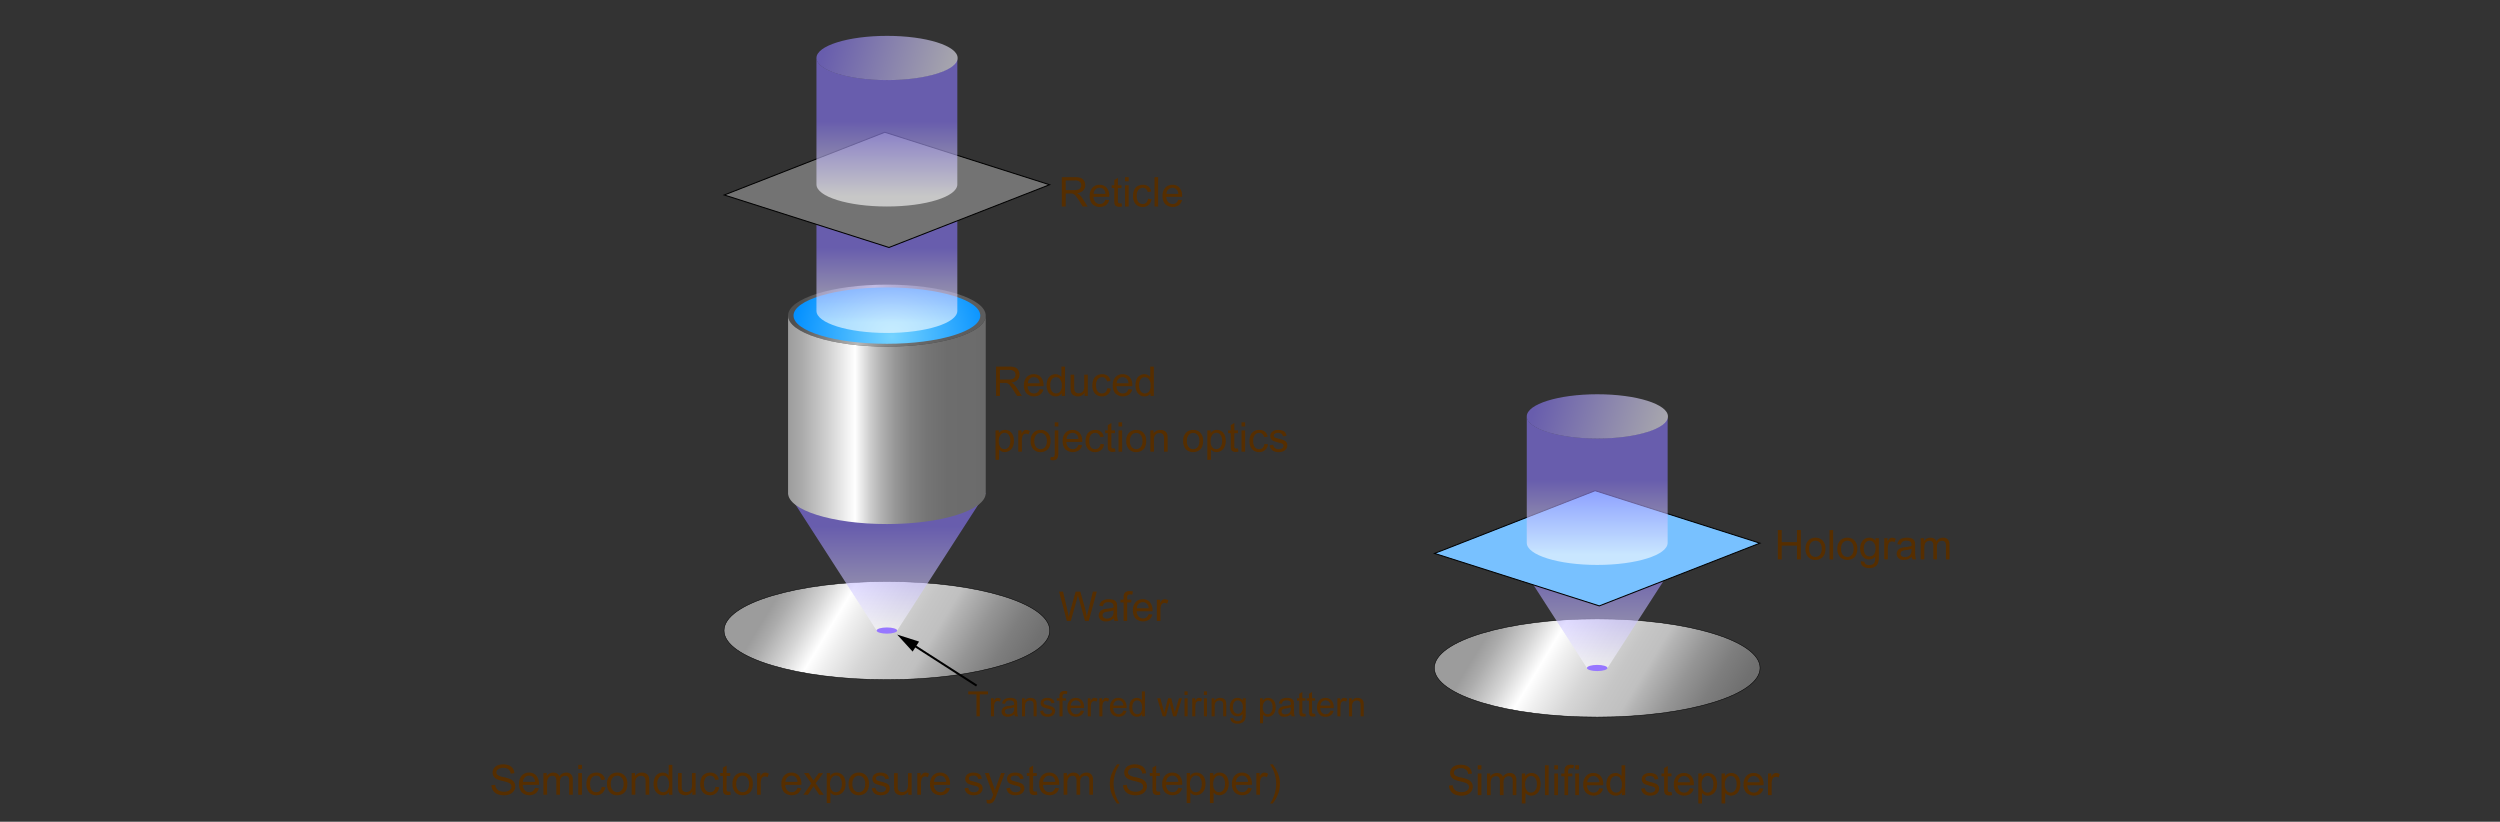<svg id="レイヤー_1" data-name="レイヤー 1" xmlns="http://www.w3.org/2000/svg" xmlns:xlink="http://www.w3.org/1999/xlink" viewBox="0 0 718 236"><rect x="0" y="0" width="718" height="236" fill="#333333" stroke="none"/><defs><style>.cls-1,.cls-11,.cls-13,.cls-17,.cls-7{stroke:#000;stroke-miterlimit:10;}.cls-1,.cls-11{stroke-width:0.147px;}.cls-1{fill:url(#linear-gradient);}.cls-12,.cls-14,.cls-15,.cls-2,.cls-6,.cls-8,.cls-9{opacity:0.6;}.cls-2{fill:url(#名称未設定グラデーション_23);}.cls-3{fill:url(#linear-gradient-2);}.cls-4{fill:url(#radial-gradient);}.cls-5{fill:url(#linear-gradient-3);}.cls-6{fill:url(#名称未設定グラデーション_23-2);}.cls-7{fill:#737373;}.cls-13,.cls-7{stroke-width:0.294px;}.cls-8{fill:url(#名称未設定グラデーション_23-3);}.cls-9{fill:url(#名称未設定グラデーション_23-4);}.cls-10{fill:#562e00;}.cls-11{fill:url(#linear-gradient-4);}.cls-12{fill:url(#名称未設定グラデーション_23-5);}.cls-13{fill:#78c1ff;}.cls-14{fill:url(#名称未設定グラデーション_23-6);}.cls-15{fill:url(#名称未設定グラデーション_23-7);}.cls-16{fill:#9777ff;}.cls-17{fill:none;stroke-width:0.588px;}</style><linearGradient id="linear-gradient" x1="226.768" y1="179.884" x2="293.942" y2="218.967" gradientTransform="translate(0 -7.617) scale(1 0.962)" gradientUnits="userSpaceOnUse"><stop offset="0" stop-color="#9c9c9c"/><stop offset="0.049" stop-color="#acacac"/><stop offset="0.145" stop-color="#d5d5d5"/><stop offset="0.229" stop-color="#fff"/><stop offset="0.283" stop-color="#f0f0f0"/><stop offset="0.395" stop-color="#d6d6d6"/><stop offset="0.495" stop-color="#c6c6c6"/><stop offset="0.574" stop-color="silver"/><stop offset="0.607" stop-color="#b4b4b4"/><stop offset="0.714" stop-color="#959595"/><stop offset="0.818" stop-color="#7e7e7e"/><stop offset="0.915" stop-color="#707070"/><stop offset="1" stop-color="#6b6b6b"/></linearGradient><linearGradient id="名称未設定グラデーション_23" x1="254.717" y1="151.288" x2="254.717" y2="181.565" gradientUnits="userSpaceOnUse"><stop offset="0" stop-color="#8c7aff"/><stop offset="1" stop-color="#fff"/></linearGradient><linearGradient id="linear-gradient-2" x1="230.794" y1="83.379" x2="285.112" y2="99.881" gradientUnits="userSpaceOnUse"><stop offset="0" stop-color="#4f4f4f"/><stop offset="0.065" stop-color="#5d5d5d"/><stop offset="0.187" stop-color="#828282"/><stop offset="0.34" stop-color="#b8b8b8"/><stop offset="0.395" stop-color="#a1a1a1"/><stop offset="0.471" stop-color="#888"/><stop offset="0.557" stop-color="#747474"/><stop offset="0.655" stop-color="#666"/><stop offset="0.778" stop-color="#5e5e5e"/><stop offset="1" stop-color="#5c5c5c"/></linearGradient><radialGradient id="radial-gradient" cx="256.089" cy="108.409" r="29.415" gradientTransform="translate(0 -7.617) scale(1 0.962)" gradientUnits="userSpaceOnUse"><stop offset="0" stop-color="#75d3ff"/><stop offset="1" stop-color="#008eff"/></radialGradient><linearGradient id="linear-gradient-3" x1="226.332" y1="120.575" x2="283.101" y2="120.575" gradientUnits="userSpaceOnUse"><stop offset="0" stop-color="#9c9c9c"/><stop offset="0.068" stop-color="#aaa"/><stop offset="0.196" stop-color="#cfcfcf"/><stop offset="0.34" stop-color="#fff"/><stop offset="0.356" stop-color="#f3f3f3"/><stop offset="0.412" stop-color="#cfcfcf"/><stop offset="0.474" stop-color="#b0b0b0"/><stop offset="0.541" stop-color="#979797"/><stop offset="0.615" stop-color="#838383"/><stop offset="0.701" stop-color="#757575"/><stop offset="0.807" stop-color="#6d6d6d"/><stop offset="1" stop-color="#6b6b6b"/></linearGradient><linearGradient id="名称未設定グラデーション_23-2" x1="254.716" y1="71.237" x2="254.684" y2="92.688" xlink:href="#名称未設定グラデーション_23"/><linearGradient id="名称未設定グラデーション_23-3" x1="254.716" y1="34.92" x2="254.684" y2="56.37" xlink:href="#名称未設定グラデーション_23"/><linearGradient id="名称未設定グラデーション_23-4" x1="237.675" y1="11.46" x2="276.469" y2="23.246" xlink:href="#名称未設定グラデーション_23"/><linearGradient id="linear-gradient-4" x1="430.768" y1="191.06" x2="497.943" y2="230.143" xlink:href="#linear-gradient"/><linearGradient id="名称未設定グラデーション_23-5" x1="458.717" y1="162.04" x2="458.717" y2="192.317" xlink:href="#名称未設定グラデーション_23"/><linearGradient id="名称未設定グラデーション_23-6" x1="458.717" y1="137.859" x2="458.685" y2="159.309" xlink:href="#名称未設定グラデーション_23"/><linearGradient id="名称未設定グラデーション_23-7" x1="441.675" y1="114.399" x2="480.469" y2="126.184" xlink:href="#名称未設定グラデーション_23"/></defs><path class="cls-1" d="M301.491,181.1c0,7.79-20.941,14.106-46.774,14.106s-46.775-6.316-46.775-14.106,20.942-14.107,46.775-14.107S301.491,173.3,301.491,181.1Z"/><polygon class="cls-2" points="257.664 181.094 251.769 181.094 226.332 141.607 283.101 141.607 257.664 181.094"/><path class="cls-3" d="M283.1,90.646c0,4.915-12.708,8.9-28.384,8.9s-28.385-3.984-28.385-8.9,12.708-8.9,28.385-8.9S283.1,85.733,283.1,90.646Z"/><path class="cls-4" d="M281.537,90.646c0,4.468-12.008,8.089-26.82,8.089S227.9,95.114,227.9,90.646s12.008-8.088,26.821-8.088S281.537,86.179,281.537,90.646Z"/><path class="cls-5" d="M254.717,99.545c-15.677,0-28.385-3.984-28.385-8.9v50.961c0,4.913,12.708,8.9,28.385,8.9s28.384-3.984,28.384-8.9V90.646C283.1,95.561,270.393,99.545,254.717,99.545Z"/><path class="cls-6" d="M254.717,59.308c-11.172,0-20.23-2.838-20.23-6.341V89.284c0,3.5,9.058,6.342,20.23,6.342s20.229-2.839,20.229-6.342V52.967C274.946,56.47,265.888,59.308,254.717,59.308Z"/><polygon class="cls-7" points="254.116 37.979 207.996 56.001 255.317 71.075 301.437 53.055 254.116 37.979"/><path class="cls-8" d="M254.717,22.991c-11.172,0-20.23-2.839-20.23-6.34V52.967c0,3.5,9.058,6.341,20.23,6.341s20.229-2.838,20.229-6.341V16.651C274.946,20.152,265.888,22.991,254.717,22.991Z"/><path class="cls-9" d="M275.032,16.651c0,3.509-9.076,6.354-20.272,6.354s-20.273-2.845-20.273-6.354S243.564,10.3,254.76,10.3,275.032,13.141,275.032,16.651Z"/><path class="cls-10" d="M304.95,59.309V50.887h3.735a4.97,4.97,0,0,1,1.711.226,1.874,1.874,0,0,1,.937.8,2.4,2.4,0,0,1,.351,1.27,2.119,2.119,0,0,1-.58,1.51,2.946,2.946,0,0,1-1.793.782,2.846,2.846,0,0,1,.671.419,5.762,5.762,0,0,1,.926,1.121l1.465,2.292h-1.4l-1.115-1.752q-.487-.759-.8-1.161a2.5,2.5,0,0,0-.566-.563,1.71,1.71,0,0,0-.508-.225,3.425,3.425,0,0,0-.621-.04h-1.293v3.741Zm1.114-4.7h2.4a3.566,3.566,0,0,0,1.194-.159,1.274,1.274,0,0,0,.656-.505,1.371,1.371,0,0,0,.223-.755,1.256,1.256,0,0,0-.433-.983,2.03,2.03,0,0,0-1.371-.385h-2.666Z"/><path class="cls-10" d="M317.475,57.344l1.068.132a2.6,2.6,0,0,1-.937,1.454,3.175,3.175,0,0,1-3.869-.308,3.224,3.224,0,0,1-.784-2.312,3.372,3.372,0,0,1,.793-2.39,2.686,2.686,0,0,1,2.057-.851,2.614,2.614,0,0,1,2,.833,3.312,3.312,0,0,1,.775,2.344c0,.062,0,.153,0,.276h-4.551a2.354,2.354,0,0,0,.57,1.54,1.693,1.693,0,0,0,1.275.535,1.586,1.586,0,0,0,.971-.3A2,2,0,0,0,317.475,57.344Zm-3.4-1.672h3.407a2.067,2.067,0,0,0-.39-1.154,1.585,1.585,0,0,0-1.282-.6,1.646,1.646,0,0,0-1.2.476A1.9,1.9,0,0,0,314.079,55.672Z"/><path class="cls-10" d="M322.1,58.384l.149.913a3.859,3.859,0,0,1-.781.092,1.766,1.766,0,0,1-.873-.178.994.994,0,0,1-.437-.468,3.677,3.677,0,0,1-.127-1.222V54.012h-.758v-.8h.758V51.7l1.029-.62v2.131h1.04v.8h-1.04v3.567a1.825,1.825,0,0,0,.054.569.431.431,0,0,0,.179.2.692.692,0,0,0,.353.074A3.5,3.5,0,0,0,322.1,58.384Z"/><path class="cls-10" d="M323.115,52.076V50.887h1.034v1.189Zm0,7.233v-6.1h1.034v6.1Z"/><path class="cls-10" d="M329.705,57.074l1.017.132a2.646,2.646,0,0,1-.853,1.646,2.488,2.488,0,0,1-1.686.594,2.62,2.62,0,0,1-2.014-.818,3.32,3.32,0,0,1-.761-2.347,4.25,4.25,0,0,1,.327-1.729,2.288,2.288,0,0,1,1-1.112,2.958,2.958,0,0,1,1.456-.371,2.532,2.532,0,0,1,1.626.5,2.305,2.305,0,0,1,.81,1.428l-1,.155a1.667,1.667,0,0,0-.509-.925,1.313,1.313,0,0,0-.881-.31,1.6,1.6,0,0,0-1.27.56,2.662,2.662,0,0,0-.488,1.772,2.755,2.755,0,0,0,.47,1.787,1.538,1.538,0,0,0,1.23.558,1.45,1.45,0,0,0,1.017-.374A1.854,1.854,0,0,0,329.705,57.074Z"/><path class="cls-10" d="M331.584,59.309V50.887h1.034v8.422Z"/><path class="cls-10" d="M338.4,57.344l1.069.132a2.6,2.6,0,0,1-.937,1.454,3.175,3.175,0,0,1-3.869-.308,3.224,3.224,0,0,1-.784-2.312,3.372,3.372,0,0,1,.793-2.39,2.686,2.686,0,0,1,2.057-.851,2.614,2.614,0,0,1,2,.833,3.312,3.312,0,0,1,.775,2.344c0,.062,0,.153,0,.276h-4.551a2.349,2.349,0,0,0,.57,1.54,1.691,1.691,0,0,0,1.275.535,1.586,1.586,0,0,0,.971-.3A1.993,1.993,0,0,0,338.4,57.344ZM335,55.672h3.407a2.075,2.075,0,0,0-.39-1.154,1.587,1.587,0,0,0-1.282-.6,1.646,1.646,0,0,0-1.2.476A1.9,1.9,0,0,0,335,55.672Z"/><path class="cls-10" d="M286.067,113.711v-8.422H289.8a4.956,4.956,0,0,1,1.712.227,1.878,1.878,0,0,1,.936.8,2.388,2.388,0,0,1,.351,1.27,2.118,2.118,0,0,1-.581,1.511,2.934,2.934,0,0,1-1.792.781,2.854,2.854,0,0,1,.672.42,5.781,5.781,0,0,1,.925,1.12l1.465,2.292h-1.4l-1.114-1.752q-.489-.759-.805-1.161a2.567,2.567,0,0,0-.565-.563,1.7,1.7,0,0,0-.509-.224,3.329,3.329,0,0,0-.62-.04h-1.293v3.74Zm1.115-4.7h2.4a3.6,3.6,0,0,0,1.194-.158,1.28,1.28,0,0,0,.656-.5,1.376,1.376,0,0,0,.223-.756,1.256,1.256,0,0,0-.433-.983,2.032,2.032,0,0,0-1.37-.384h-2.666Z"/><path class="cls-10" d="M298.591,111.746l1.069.132a2.613,2.613,0,0,1-.936,1.454,3.173,3.173,0,0,1-3.87-.308,3.223,3.223,0,0,1-.784-2.312,3.37,3.37,0,0,1,.793-2.39,2.686,2.686,0,0,1,2.056-.85,2.611,2.611,0,0,1,2,.833,3.309,3.309,0,0,1,.775,2.343c0,.062,0,.154-.006.277h-4.549a2.336,2.336,0,0,0,.569,1.539,1.691,1.691,0,0,0,1.275.535,1.584,1.584,0,0,0,.971-.3A1.981,1.981,0,0,0,298.591,111.746Zm-3.395-1.672H298.6a2.065,2.065,0,0,0-.391-1.154,1.582,1.582,0,0,0-1.281-.6,1.643,1.643,0,0,0-1.2.477A1.888,1.888,0,0,0,295.2,110.074Z"/><path class="cls-10" d="M304.916,113.711v-.77a1.9,1.9,0,0,1-1.706.908,2.384,2.384,0,0,1-1.341-.4,2.629,2.629,0,0,1-.948-1.123,3.879,3.879,0,0,1-.336-1.657,4.339,4.339,0,0,1,.3-1.657,2.4,2.4,0,0,1,.914-1.141,2.442,2.442,0,0,1,1.361-.4,2.04,2.04,0,0,1,1.684.839v-3.022h1.028v8.422Zm-3.269-3.045a2.646,2.646,0,0,0,.5,1.752,1.485,1.485,0,0,0,1.166.581,1.465,1.465,0,0,0,1.152-.555,2.561,2.561,0,0,0,.474-1.692,2.873,2.873,0,0,0-.483-1.838,1.483,1.483,0,0,0-1.189-.586,1.438,1.438,0,0,0-1.153.563A2.788,2.788,0,0,0,301.647,110.666Z"/><path class="cls-10" d="M311.5,113.711v-.9a2.235,2.235,0,0,1-1.937,1.035,2.456,2.456,0,0,1-1.007-.207,1.662,1.662,0,0,1-.7-.52,1.963,1.963,0,0,1-.319-.767,5.29,5.29,0,0,1-.062-.965v-3.781h1.034v3.384a6.088,6.088,0,0,0,.062,1.092,1.085,1.085,0,0,0,.414.641,1.281,1.281,0,0,0,.782.232,1.7,1.7,0,0,0,.873-.238,1.322,1.322,0,0,0,.577-.65,3.249,3.249,0,0,0,.17-1.191v-3.27h1.034v6.1Z"/><path class="cls-10" d="M318.025,111.477l1.017.131a2.639,2.639,0,0,1-.853,1.646,2.489,2.489,0,0,1-1.686.595,2.621,2.621,0,0,1-2.014-.819,3.318,3.318,0,0,1-.76-2.346,4.235,4.235,0,0,1,.327-1.73,2.272,2.272,0,0,1,1-1.111,2.953,2.953,0,0,1,1.456-.371,2.536,2.536,0,0,1,1.626.5,2.3,2.3,0,0,1,.809,1.427l-1,.156a1.659,1.659,0,0,0-.508-.925,1.315,1.315,0,0,0-.882-.311,1.6,1.6,0,0,0-1.27.561,2.659,2.659,0,0,0-.488,1.771,2.747,2.747,0,0,0,.471,1.787,1.532,1.532,0,0,0,1.229.558,1.45,1.45,0,0,0,1.017-.374A1.854,1.854,0,0,0,318.025,111.477Z"/><path class="cls-10" d="M324.1,111.746l1.068.132a2.6,2.6,0,0,1-.937,1.454,3.171,3.171,0,0,1-3.869-.308,3.223,3.223,0,0,1-.784-2.312,3.375,3.375,0,0,1,.793-2.39,2.686,2.686,0,0,1,2.057-.85,2.61,2.61,0,0,1,2,.833,3.309,3.309,0,0,1,.775,2.343c0,.062,0,.154,0,.277H320.65a2.346,2.346,0,0,0,.57,1.539A1.693,1.693,0,0,0,322.5,113a1.586,1.586,0,0,0,.971-.3A2,2,0,0,0,324.1,111.746Zm-3.4-1.672h3.407a2.081,2.081,0,0,0-.39-1.154,1.585,1.585,0,0,0-1.282-.6,1.643,1.643,0,0,0-1.2.477A1.892,1.892,0,0,0,320.708,110.074Z"/><path class="cls-10" d="M330.428,113.711v-.77a1.9,1.9,0,0,1-1.706.908,2.381,2.381,0,0,1-1.341-.4,2.622,2.622,0,0,1-.948-1.123,3.879,3.879,0,0,1-.336-1.657,4.339,4.339,0,0,1,.3-1.657,2.406,2.406,0,0,1,.913-1.141,2.447,2.447,0,0,1,1.362-.4,2.037,2.037,0,0,1,1.683.839v-3.022h1.029v8.422Zm-3.269-3.045a2.652,2.652,0,0,0,.494,1.752,1.486,1.486,0,0,0,1.166.581,1.468,1.468,0,0,0,1.153-.555,2.561,2.561,0,0,0,.473-1.692,2.873,2.873,0,0,0-.482-1.838,1.484,1.484,0,0,0-1.19-.586,1.433,1.433,0,0,0-1.151.563A2.775,2.775,0,0,0,327.159,110.666Z"/><path class="cls-10" d="M285.918,132.049v-8.44h.942v.793a2.325,2.325,0,0,1,.753-.7,2.069,2.069,0,0,1,1.017-.233,2.41,2.41,0,0,1,1.378.4,2.473,2.473,0,0,1,.9,1.135,4.157,4.157,0,0,1,.3,1.605,4.085,4.085,0,0,1-.336,1.687,2.559,2.559,0,0,1-2.324,1.548,1.953,1.953,0,0,1-.928-.218,2.129,2.129,0,0,1-.675-.552v2.97Zm.936-5.354a2.654,2.654,0,0,0,.478,1.741,1.461,1.461,0,0,0,1.154.563,1.493,1.493,0,0,0,1.181-.584,2.768,2.768,0,0,0,.491-1.807,2.694,2.694,0,0,0-.48-1.746,1.445,1.445,0,0,0-1.146-.58,1.491,1.491,0,0,0-1.169.617A2.768,2.768,0,0,0,286.854,126.7Z"/><path class="cls-10" d="M292.45,129.711v-6.1h.931v.926a2.5,2.5,0,0,1,.658-.856,1.146,1.146,0,0,1,.663-.207,2.017,2.017,0,0,1,1.063.333l-.356.96a1.477,1.477,0,0,0-.759-.225.98.98,0,0,0-.608.2,1.1,1.1,0,0,0-.385.567,4.017,4.017,0,0,0-.173,1.206v3.194Z"/><path class="cls-10" d="M296,126.66a3.146,3.146,0,0,1,.942-2.511,2.84,2.84,0,0,1,1.918-.677,2.739,2.739,0,0,1,2.057.824,3.135,3.135,0,0,1,.8,2.278,4.031,4.031,0,0,1-.354,1.853,2.5,2.5,0,0,1-1.028,1.049,2.993,2.993,0,0,1-1.474.373,2.738,2.738,0,0,1-2.07-.822A3.281,3.281,0,0,1,296,126.66Zm1.063,0a2.6,2.6,0,0,0,.511,1.755,1.7,1.7,0,0,0,2.568,0,2.657,2.657,0,0,0,.511-1.786,2.52,2.52,0,0,0-.514-1.715,1.705,1.705,0,0,0-2.565,0A2.587,2.587,0,0,0,297.058,126.66Z"/><path class="cls-10" d="M301.607,132.078l.2-.879a2.051,2.051,0,0,0,.488.08.546.546,0,0,0,.471-.21,2.142,2.142,0,0,0,.155-1.048v-6.412h1.034v6.435a3.009,3.009,0,0,1-.293,1.568,1.367,1.367,0,0,1-1.241.575A3.038,3.038,0,0,1,301.607,132.078Zm1.31-9.589v-1.2h1.034v1.2Z"/><path class="cls-10" d="M309.714,127.746l1.068.132a2.6,2.6,0,0,1-.936,1.454,3.171,3.171,0,0,1-3.869-.308,3.219,3.219,0,0,1-.785-2.312,3.375,3.375,0,0,1,.793-2.39,2.687,2.687,0,0,1,2.057-.85,2.61,2.61,0,0,1,2,.833,3.3,3.3,0,0,1,.775,2.343c0,.062,0,.154,0,.277h-4.551a2.346,2.346,0,0,0,.569,1.539,1.694,1.694,0,0,0,1.275.535,1.584,1.584,0,0,0,.971-.3A1.982,1.982,0,0,0,309.714,127.746Zm-3.4-1.672h3.408a2.073,2.073,0,0,0-.391-1.154,1.585,1.585,0,0,0-1.281-.6,1.646,1.646,0,0,0-1.2.477A1.9,1.9,0,0,0,306.318,126.074Z"/><path class="cls-10" d="M316.062,127.477l1.016.131a2.638,2.638,0,0,1-.852,1.646,2.491,2.491,0,0,1-1.687.595,2.621,2.621,0,0,1-2.014-.819,3.323,3.323,0,0,1-.76-2.346,4.235,4.235,0,0,1,.327-1.73,2.282,2.282,0,0,1,1-1.111,2.955,2.955,0,0,1,1.456-.371,2.536,2.536,0,0,1,1.626.5,2.3,2.3,0,0,1,.809,1.427l-1,.156a1.666,1.666,0,0,0-.509-.925,1.315,1.315,0,0,0-.882-.311,1.605,1.605,0,0,0-1.27.561,2.659,2.659,0,0,0-.488,1.771,2.747,2.747,0,0,0,.471,1.787,1.532,1.532,0,0,0,1.229.558,1.448,1.448,0,0,0,1.017-.374A1.86,1.86,0,0,0,316.062,127.477Z"/><path class="cls-10" d="M320.221,128.786l.149.913a3.789,3.789,0,0,1-.781.092,1.766,1.766,0,0,1-.873-.178,1,1,0,0,1-.437-.467,3.685,3.685,0,0,1-.127-1.222v-3.51H317.4v-.805h.757V122.1l1.029-.62v2.13h1.04v.805h-1.04v3.567a1.833,1.833,0,0,0,.054.57.429.429,0,0,0,.179.2.682.682,0,0,0,.353.074A3.332,3.332,0,0,0,320.221,128.786Z"/><path class="cls-10" d="M321.237,122.479v-1.19h1.034v1.19Zm0,7.232v-6.1h1.034v6.1Z"/><path class="cls-10" d="M323.461,126.66a3.146,3.146,0,0,1,.942-2.511,2.843,2.843,0,0,1,1.919-.677,2.739,2.739,0,0,1,2.057.824,3.139,3.139,0,0,1,.8,2.278,4.032,4.032,0,0,1-.353,1.853,2.511,2.511,0,0,1-1.028,1.049,3,3,0,0,1-1.474.373,2.741,2.741,0,0,1-2.071-.822A3.285,3.285,0,0,1,323.461,126.66Zm1.062,0a2.6,2.6,0,0,0,.512,1.755,1.7,1.7,0,0,0,2.569,0,2.663,2.663,0,0,0,.51-1.786,2.525,2.525,0,0,0-.513-1.715,1.706,1.706,0,0,0-2.566,0A2.587,2.587,0,0,0,324.523,126.66Z"/><path class="cls-10" d="M330.389,129.711v-6.1h.93v.869a2.2,2.2,0,0,1,1.943-1.006,2.546,2.546,0,0,1,1.013.2,1.609,1.609,0,0,1,.693.52,1.989,1.989,0,0,1,.321.764,5.94,5.94,0,0,1,.058,1.006v3.751h-1.034V126a2.793,2.793,0,0,0-.121-.945,1,1,0,0,0-.428-.5,1.368,1.368,0,0,0-.721-.187,1.682,1.682,0,0,0-1.141.419,2.075,2.075,0,0,0-.479,1.592v3.332Z"/><path class="cls-10" d="M339.815,126.66a3.146,3.146,0,0,1,.943-2.511,2.841,2.841,0,0,1,1.919-.677,2.737,2.737,0,0,1,2.056.824,3.134,3.134,0,0,1,.8,2.278,4.046,4.046,0,0,1-.352,1.853,2.513,2.513,0,0,1-1.029,1.049,2.992,2.992,0,0,1-1.473.373,2.743,2.743,0,0,1-2.072-.822A3.285,3.285,0,0,1,339.815,126.66Zm1.063,0a2.6,2.6,0,0,0,.512,1.755,1.7,1.7,0,0,0,2.568,0,2.657,2.657,0,0,0,.511-1.786,2.52,2.52,0,0,0-.514-1.715,1.705,1.705,0,0,0-2.565,0A2.587,2.587,0,0,0,340.878,126.66Z"/><path class="cls-10" d="M346.743,132.049v-8.44h.943v.793a2.3,2.3,0,0,1,.752-.7,2.072,2.072,0,0,1,1.017-.233,2.411,2.411,0,0,1,1.379.4,2.476,2.476,0,0,1,.9,1.135,4.138,4.138,0,0,1,.305,1.605,4.085,4.085,0,0,1-.336,1.687,2.528,2.528,0,0,1-.976,1.148,2.5,2.5,0,0,1-1.348.4,1.955,1.955,0,0,1-.928-.218,2.129,2.129,0,0,1-.675-.552v2.97Zm.937-5.354a2.66,2.66,0,0,0,.476,1.741,1.466,1.466,0,0,0,1.156.563,1.493,1.493,0,0,0,1.18-.584,2.768,2.768,0,0,0,.491-1.807,2.694,2.694,0,0,0-.48-1.746,1.444,1.444,0,0,0-1.146-.58,1.491,1.491,0,0,0-1.169.617A2.773,2.773,0,0,0,347.68,126.7Z"/><path class="cls-10" d="M355.544,128.786l.149.913a3.781,3.781,0,0,1-.781.092,1.766,1.766,0,0,1-.873-.178.994.994,0,0,1-.436-.467,3.685,3.685,0,0,1-.127-1.222v-3.51h-.758v-.805h.758V122.1l1.028-.62v2.13h1.04v.805H354.5v3.567a1.791,1.791,0,0,0,.055.57.427.427,0,0,0,.178.2.685.685,0,0,0,.353.074A3.332,3.332,0,0,0,355.544,128.786Z"/><path class="cls-10" d="M356.561,122.479v-1.19H357.6v1.19Zm0,7.232v-6.1H357.6v6.1Z"/><path class="cls-10" d="M363.15,127.477l1.017.131a2.639,2.639,0,0,1-.853,1.646,2.489,2.489,0,0,1-1.686.595,2.621,2.621,0,0,1-2.014-.819,3.318,3.318,0,0,1-.76-2.346,4.235,4.235,0,0,1,.327-1.73,2.272,2.272,0,0,1,1-1.111,2.953,2.953,0,0,1,1.456-.371,2.536,2.536,0,0,1,1.626.5,2.3,2.3,0,0,1,.809,1.427l-1,.156a1.659,1.659,0,0,0-.508-.925,1.315,1.315,0,0,0-.882-.311,1.6,1.6,0,0,0-1.27.561,2.659,2.659,0,0,0-.488,1.771,2.747,2.747,0,0,0,.471,1.787,1.532,1.532,0,0,0,1.229.558,1.45,1.45,0,0,0,1.017-.374A1.854,1.854,0,0,0,363.15,127.477Z"/><path class="cls-10" d="M364.639,127.89l1.022-.161a1.428,1.428,0,0,0,.48.942,1.667,1.667,0,0,0,1.1.328,1.613,1.613,0,0,0,1.057-.291.869.869,0,0,0,.345-.681.626.626,0,0,0-.3-.55,4.442,4.442,0,0,0-1.057-.351,9.553,9.553,0,0,1-1.577-.5,1.5,1.5,0,0,1-.893-1.4,1.571,1.571,0,0,1,.186-.754,1.683,1.683,0,0,1,.509-.578,2.121,2.121,0,0,1,.657-.3,3.111,3.111,0,0,1,.894-.124,3.531,3.531,0,0,1,1.261.207,1.7,1.7,0,0,1,.8.56,2.191,2.191,0,0,1,.357.945l-1.011.138a1.111,1.111,0,0,0-.4-.735,1.454,1.454,0,0,0-.933-.265,1.685,1.685,0,0,0-1.018.236.685.685,0,0,0-.3.551.576.576,0,0,0,.126.363.919.919,0,0,0,.4.275q.156.057.913.264a12.506,12.506,0,0,1,1.531.48,1.544,1.544,0,0,1,.681.543,1.512,1.512,0,0,1,.247.885,1.738,1.738,0,0,1-.3.974,1.953,1.953,0,0,1-.87.706,3.157,3.157,0,0,1-1.287.25,2.857,2.857,0,0,1-1.812-.495A2.293,2.293,0,0,1,364.639,127.89Z"/><path class="cls-10" d="M306.4,178.334l-2.234-8.422h1.144l1.281,5.521q.205.867.355,1.723.322-1.35.38-1.556l1.6-5.688h1.343l1.207,4.263a22.489,22.489,0,0,1,.655,2.981q.161-.8.42-1.833l1.321-5.411H315l-2.31,8.422h-1.074l-1.775-6.417c-.15-.536-.237-.865-.264-.988-.088.386-.171.717-.247.988l-1.787,6.417Z"/><path class="cls-10" d="M319.887,177.581a3.847,3.847,0,0,1-1.106.69,3.2,3.2,0,0,1-1.14.2,2.211,2.211,0,0,1-1.546-.492,1.62,1.62,0,0,1-.54-1.254,1.667,1.667,0,0,1,.2-.819,1.685,1.685,0,0,1,.534-.594,2.5,2.5,0,0,1,.744-.339,7.346,7.346,0,0,1,.919-.156,9.42,9.42,0,0,0,1.845-.356q.006-.213.006-.27a1.142,1.142,0,0,0-.293-.89,1.732,1.732,0,0,0-1.178-.351,1.818,1.818,0,0,0-1.077.256,1.554,1.554,0,0,0-.515.9l-1.011-.137a2.515,2.515,0,0,1,.454-1.049,1.98,1.98,0,0,1,.914-.614,4.059,4.059,0,0,1,1.384-.216,3.657,3.657,0,0,1,1.27.184,1.682,1.682,0,0,1,.718.462,1.629,1.629,0,0,1,.321.7,5.746,5.746,0,0,1,.052.953v1.379a14.665,14.665,0,0,0,.066,1.825,2.281,2.281,0,0,0,.262.732h-1.08A2.169,2.169,0,0,1,319.887,177.581Zm-.086-2.31a7.532,7.532,0,0,1-1.69.392,3.935,3.935,0,0,0-.9.206.9.9,0,0,0-.408.336.914.914,0,0,0,.169,1.181,1.347,1.347,0,0,0,.917.276,2.122,2.122,0,0,0,1.062-.262,1.608,1.608,0,0,0,.684-.714,2.51,2.51,0,0,0,.167-1.035Z"/><path class="cls-10" d="M322.7,178.334v-5.3h-.913v-.805h.913v-.648a2.806,2.806,0,0,1,.11-.914,1.312,1.312,0,0,1,.525-.651,1.894,1.894,0,0,1,1.055-.25,5.058,5.058,0,0,1,.965.1l-.156.9a3.5,3.5,0,0,0-.608-.057.906.906,0,0,0-.667.2,1.094,1.094,0,0,0-.195.753v.562h1.189v.805h-1.189v5.3Z"/><path class="cls-10" d="M329.894,176.369l1.068.132a2.6,2.6,0,0,1-.937,1.454,3.171,3.171,0,0,1-3.869-.308,3.223,3.223,0,0,1-.784-2.312,3.375,3.375,0,0,1,.793-2.39,2.686,2.686,0,0,1,2.057-.85,2.61,2.61,0,0,1,2,.833,3.309,3.309,0,0,1,.775,2.343c0,.062,0,.154,0,.277H326.44a2.346,2.346,0,0,0,.57,1.539,1.693,1.693,0,0,0,1.275.535,1.586,1.586,0,0,0,.971-.3A2,2,0,0,0,329.894,176.369Zm-3.4-1.672h3.407a2.073,2.073,0,0,0-.39-1.154,1.588,1.588,0,0,0-1.282-.6,1.643,1.643,0,0,0-1.2.477A1.892,1.892,0,0,0,326.5,174.7Z"/><path class="cls-10" d="M332.248,178.334v-6.1h.931v.926a2.52,2.52,0,0,1,.658-.856,1.146,1.146,0,0,1,.663-.207,2.017,2.017,0,0,1,1.063.333l-.356.96a1.477,1.477,0,0,0-.758-.225.985.985,0,0,0-.609.2,1.106,1.106,0,0,0-.385.567,4.017,4.017,0,0,0-.173,1.206v3.194Z"/><path class="cls-10" d="M141.145,225.5l1.072-.094a2.376,2.376,0,0,0,.354,1.058,1.941,1.941,0,0,0,.865.668,3.269,3.269,0,0,0,1.318.255,3.153,3.153,0,0,0,1.148-.194,1.591,1.591,0,0,0,.742-.53,1.23,1.23,0,0,0,.243-.735,1.113,1.113,0,0,0-.235-.706,1.739,1.739,0,0,0-.773-.507,14.976,14.976,0,0,0-1.529-.419,7.812,7.812,0,0,1-1.659-.536,2.336,2.336,0,0,1-.917-.8,1.96,1.96,0,0,1-.3-1.069,2.183,2.183,0,0,1,.369-1.216,2.28,2.28,0,0,1,1.078-.858,4.078,4.078,0,0,1,1.576-.293,4.311,4.311,0,0,1,1.685.307,2.434,2.434,0,0,1,1.122.905,2.614,2.614,0,0,1,.422,1.354l-1.09.082a1.758,1.758,0,0,0-.595-1.23,2.311,2.311,0,0,0-1.5-.416,2.4,2.4,0,0,0-1.5.377,1.136,1.136,0,0,0-.472.912.978.978,0,0,0,.334.761,4.51,4.51,0,0,0,1.714.613,11.4,11.4,0,0,1,1.9.547,2.609,2.609,0,0,1,1.107.876,2.138,2.138,0,0,1,.357,1.222,2.333,2.333,0,0,1-.392,1.292,2.585,2.585,0,0,1-1.128.943,3.922,3.922,0,0,1-1.655.337,4.949,4.949,0,0,1-1.954-.339,2.741,2.741,0,0,1-1.237-1.023A2.892,2.892,0,0,1,141.145,225.5Z"/><path class="cls-10" d="M153.66,226.251l1.09.135a2.658,2.658,0,0,1-.955,1.482,3.233,3.233,0,0,1-3.946-.313,3.284,3.284,0,0,1-.8-2.359,3.437,3.437,0,0,1,.808-2.437,2.739,2.739,0,0,1,2.1-.867,2.661,2.661,0,0,1,2.039.849,3.378,3.378,0,0,1,.791,2.391c0,.062,0,.156-.006.281h-4.64a2.387,2.387,0,0,0,.58,1.57,1.723,1.723,0,0,0,1.3.545,1.616,1.616,0,0,0,.99-.3A2.026,2.026,0,0,0,153.66,226.251Zm-3.463-1.705h3.475a2.107,2.107,0,0,0-.4-1.178,1.615,1.615,0,0,0-1.306-.609,1.676,1.676,0,0,0-1.222.486A1.925,1.925,0,0,0,150.2,224.546Z"/><path class="cls-10" d="M156.074,228.255v-6.223h.944v.873a2.217,2.217,0,0,1,.779-.735,2.183,2.183,0,0,1,1.107-.278,2.043,2.043,0,0,1,1.134.287,1.535,1.535,0,0,1,.624.8,2.234,2.234,0,0,1,1.922-1.089,1.9,1.9,0,0,1,1.424.512,2.191,2.191,0,0,1,.5,1.579v4.272h-1.049v-3.92a2.86,2.86,0,0,0-.1-.911.876.876,0,0,0-.372-.448,1.151,1.151,0,0,0-.632-.17,1.472,1.472,0,0,0-1.09.436,1.924,1.924,0,0,0-.434,1.4v3.615h-1.055v-4.043a1.78,1.78,0,0,0-.257-1.055.977.977,0,0,0-.844-.351,1.533,1.533,0,0,0-.823.234,1.327,1.327,0,0,0-.548.686,3.859,3.859,0,0,0-.17,1.3v3.229Z"/><path class="cls-10" d="M166.076,220.878v-1.213h1.055v1.213Zm0,7.377v-6.223h1.055v6.223Z"/><path class="cls-10" d="M172.8,225.976l1.037.134a2.687,2.687,0,0,1-.87,1.679,2.537,2.537,0,0,1-1.72.607,2.676,2.676,0,0,1-2.054-.835,3.392,3.392,0,0,1-.776-2.394,4.327,4.327,0,0,1,.334-1.764,2.325,2.325,0,0,1,1.017-1.133,3.015,3.015,0,0,1,1.485-.378,2.584,2.584,0,0,1,1.658.512,2.349,2.349,0,0,1,.826,1.456l-1.025.159a1.708,1.708,0,0,0-.519-.944,1.339,1.339,0,0,0-.9-.316,1.637,1.637,0,0,0-1.295.571,2.712,2.712,0,0,0-.5,1.808,2.8,2.8,0,0,0,.481,1.822,1.562,1.562,0,0,0,1.253.568,1.481,1.481,0,0,0,1.038-.381A1.887,1.887,0,0,0,172.8,225.976Z"/><path class="cls-10" d="M174.344,225.144a3.207,3.207,0,0,1,.961-2.561,2.894,2.894,0,0,1,1.957-.691,2.793,2.793,0,0,1,2.1.84,3.2,3.2,0,0,1,.815,2.324,4.105,4.105,0,0,1-.361,1.889,2.549,2.549,0,0,1-1.048,1.07,3.053,3.053,0,0,1-1.5.381,2.8,2.8,0,0,1-2.113-.838A3.349,3.349,0,0,1,174.344,225.144Zm1.084,0a2.656,2.656,0,0,0,.521,1.79,1.738,1.738,0,0,0,2.619,0,2.713,2.713,0,0,0,.522-1.823,2.571,2.571,0,0,0-.525-1.749,1.74,1.74,0,0,0-2.616,0A2.645,2.645,0,0,0,175.428,225.144Z"/><path class="cls-10" d="M181.41,228.255v-6.223h.949v.885a2.237,2.237,0,0,1,1.981-1.025,2.592,2.592,0,0,1,1.034.2,1.627,1.627,0,0,1,.706.53,2.037,2.037,0,0,1,.328.779,6.042,6.042,0,0,1,.059,1.026v3.826h-1.055V224.47a2.842,2.842,0,0,0-.123-.964,1.013,1.013,0,0,0-.436-.51,1.391,1.391,0,0,0-.736-.19,1.709,1.709,0,0,0-1.163.427,2.113,2.113,0,0,0-.489,1.623v3.4Z"/><path class="cls-10" d="M192.121,228.255v-.785a1.936,1.936,0,0,1-1.74.926,2.436,2.436,0,0,1-1.368-.411,2.692,2.692,0,0,1-.967-1.145,3.953,3.953,0,0,1-.343-1.691,4.424,4.424,0,0,1,.311-1.69,2.445,2.445,0,0,1,.931-1.163,2.487,2.487,0,0,1,1.389-.4,2.075,2.075,0,0,1,1.717.855v-3.082H193.1v8.59Zm-3.334-3.106a2.705,2.705,0,0,0,.5,1.788,1.519,1.519,0,0,0,1.189.591,1.491,1.491,0,0,0,1.175-.565,2.6,2.6,0,0,0,.484-1.726,2.923,2.923,0,0,0-.493-1.875,1.513,1.513,0,0,0-1.212-.6,1.46,1.46,0,0,0-1.175.574A2.83,2.83,0,0,0,188.787,225.149Z"/><path class="cls-10" d="M198.836,228.255v-.914a2.278,2.278,0,0,1-1.975,1.055,2.524,2.524,0,0,1-1.028-.211,1.7,1.7,0,0,1-.709-.531,1.981,1.981,0,0,1-.325-.782,5.338,5.338,0,0,1-.065-.984v-3.856h1.055v3.451a6.143,6.143,0,0,0,.065,1.114,1.1,1.1,0,0,0,.421.653,1.31,1.31,0,0,0,.8.237,1.736,1.736,0,0,0,.891-.243,1.353,1.353,0,0,0,.589-.662,3.328,3.328,0,0,0,.173-1.216v-3.334h1.054v6.223Z"/><path class="cls-10" d="M205.492,225.976l1.037.134a2.687,2.687,0,0,1-.87,1.679,2.537,2.537,0,0,1-1.72.607,2.672,2.672,0,0,1-2.053-.835,3.388,3.388,0,0,1-.777-2.394,4.344,4.344,0,0,1,.334-1.764,2.325,2.325,0,0,1,1.017-1.133,3.015,3.015,0,0,1,1.485-.378,2.589,2.589,0,0,1,1.659.512,2.354,2.354,0,0,1,.826,1.456l-1.026.159a1.7,1.7,0,0,0-.518-.944,1.342,1.342,0,0,0-.9-.316,1.637,1.637,0,0,0-1.295.571,2.712,2.712,0,0,0-.5,1.808,2.8,2.8,0,0,0,.481,1.822,1.562,1.562,0,0,0,1.254.568,1.477,1.477,0,0,0,1.037-.381A1.887,1.887,0,0,0,205.492,225.976Z"/><path class="cls-10" d="M209.734,227.312l.153.931a3.884,3.884,0,0,1-.8.094,1.806,1.806,0,0,1-.891-.182,1.016,1.016,0,0,1-.445-.477,3.779,3.779,0,0,1-.129-1.245v-3.58h-.773v-.821h.773v-1.541l1.049-.633v2.174h1.06v.821h-1.06v3.638a1.847,1.847,0,0,0,.055.58.441.441,0,0,0,.182.205.7.7,0,0,0,.36.077A3.473,3.473,0,0,0,209.734,227.312Z"/><path class="cls-10" d="M210.373,225.144a3.207,3.207,0,0,1,.961-2.561,2.894,2.894,0,0,1,1.957-.691,2.8,2.8,0,0,1,2.1.84,3.2,3.2,0,0,1,.814,2.324,4.119,4.119,0,0,1-.36,1.889,2.552,2.552,0,0,1-1.049,1.07,3.053,3.053,0,0,1-1.5.381,2.8,2.8,0,0,1-2.112-.838A3.349,3.349,0,0,1,210.373,225.144Zm1.084,0a2.651,2.651,0,0,0,.522,1.79,1.738,1.738,0,0,0,2.619,0,2.719,2.719,0,0,0,.521-1.823,2.576,2.576,0,0,0-.524-1.749,1.74,1.74,0,0,0-2.616,0A2.64,2.64,0,0,0,211.457,225.144Z"/><path class="cls-10" d="M217.428,228.255v-6.223h.949v.944a2.56,2.56,0,0,1,.671-.873,1.169,1.169,0,0,1,.677-.211,2.064,2.064,0,0,1,1.084.339l-.364.979a1.509,1.509,0,0,0-.773-.229,1.006,1.006,0,0,0-.621.208,1.128,1.128,0,0,0-.393.578,4.112,4.112,0,0,0-.176,1.23v3.258Z"/><path class="cls-10" d="M229.029,226.251l1.09.135a2.658,2.658,0,0,1-.955,1.482,3.233,3.233,0,0,1-3.946-.313,3.288,3.288,0,0,1-.8-2.359,3.437,3.437,0,0,1,.809-2.437,2.736,2.736,0,0,1,2.1-.867,2.661,2.661,0,0,1,2.039.849,3.374,3.374,0,0,1,.791,2.391c0,.062,0,.156-.006.281h-4.64a2.387,2.387,0,0,0,.58,1.57,1.724,1.724,0,0,0,1.3.545,1.616,1.616,0,0,0,.99-.3A2.026,2.026,0,0,0,229.029,226.251Zm-3.463-1.705h3.475a2.115,2.115,0,0,0-.4-1.178,1.618,1.618,0,0,0-1.307-.609,1.677,1.677,0,0,0-1.222.486A1.929,1.929,0,0,0,225.566,224.546Z"/><path class="cls-10" d="M230.74,228.255l2.274-3.234-2.1-2.989h1.319l.955,1.459c.179.278.324.51.433.7.172-.257.33-.486.475-.685l1.049-1.471H236.4l-2.15,2.93,2.314,3.293H235.27l-1.278-1.934-.34-.521-1.634,2.455Z"/><path class="cls-10" d="M237.443,230.64v-8.608h.961v.809a2.367,2.367,0,0,1,.768-.712,2.111,2.111,0,0,1,1.037-.237,2.454,2.454,0,0,1,1.406.41,2.516,2.516,0,0,1,.92,1.157,4.226,4.226,0,0,1,.311,1.638,4.164,4.164,0,0,1-.343,1.719,2.587,2.587,0,0,1-1,1.172,2.556,2.556,0,0,1-1.374.408,1.987,1.987,0,0,1-.946-.223,2.156,2.156,0,0,1-.689-.563v3.03Zm.955-5.461a2.708,2.708,0,0,0,.487,1.775,1.491,1.491,0,0,0,1.178.574,1.526,1.526,0,0,0,1.2-.594,2.823,2.823,0,0,0,.5-1.843,2.748,2.748,0,0,0-.49-1.781,1.47,1.47,0,0,0-1.169-.592,1.519,1.519,0,0,0-1.192.63A2.816,2.816,0,0,0,238.4,225.179Z"/><path class="cls-10" d="M243.725,225.144a3.207,3.207,0,0,1,.961-2.561,2.894,2.894,0,0,1,1.957-.691,2.793,2.793,0,0,1,2.1.84,3.2,3.2,0,0,1,.815,2.324,4.105,4.105,0,0,1-.361,1.889,2.555,2.555,0,0,1-1.048,1.07,3.053,3.053,0,0,1-1.5.381,2.8,2.8,0,0,1-2.113-.838A3.349,3.349,0,0,1,243.725,225.144Zm1.084,0a2.651,2.651,0,0,0,.521,1.79,1.738,1.738,0,0,0,2.619,0,2.713,2.713,0,0,0,.522-1.823,2.571,2.571,0,0,0-.525-1.749,1.74,1.74,0,0,0-2.616,0A2.64,2.64,0,0,0,244.809,225.144Z"/><path class="cls-10" d="M250.369,226.4l1.043-.164a1.46,1.46,0,0,0,.489.961,1.7,1.7,0,0,0,1.122.334,1.647,1.647,0,0,0,1.079-.3.884.884,0,0,0,.351-.694.639.639,0,0,0-.31-.562,4.583,4.583,0,0,0-1.079-.358,9.773,9.773,0,0,1-1.608-.507,1.531,1.531,0,0,1-.911-1.426,1.6,1.6,0,0,1,.19-.771,1.708,1.708,0,0,1,.519-.589,2.179,2.179,0,0,1,.671-.307,3.189,3.189,0,0,1,.911-.126,3.593,3.593,0,0,1,1.286.211,1.742,1.742,0,0,1,.817.571,2.233,2.233,0,0,1,.364.964l-1.032.14a1.124,1.124,0,0,0-.407-.75,1.492,1.492,0,0,0-.952-.269,1.726,1.726,0,0,0-1.037.24.7.7,0,0,0-.311.563.584.584,0,0,0,.129.369.931.931,0,0,0,.405.281c.1.039.416.129.931.269a13.1,13.1,0,0,1,1.562.49,1.583,1.583,0,0,1,.694.553,1.548,1.548,0,0,1,.252.9,1.766,1.766,0,0,1-.308.993,1.989,1.989,0,0,1-.887.721,3.231,3.231,0,0,1-1.313.255,2.921,2.921,0,0,1-1.848-.5A2.342,2.342,0,0,1,250.369,226.4Z"/><path class="cls-10" d="M260.869,228.255v-.914A2.277,2.277,0,0,1,258.9,228.4a2.529,2.529,0,0,1-1.029-.211,1.7,1.7,0,0,1-.709-.531,2,2,0,0,1-.325-.782,5.359,5.359,0,0,1-.064-.984v-3.856h1.054v3.451a6.143,6.143,0,0,0,.065,1.114,1.1,1.1,0,0,0,.422.653,1.3,1.3,0,0,0,.8.237,1.736,1.736,0,0,0,.891-.243,1.353,1.353,0,0,0,.589-.662,3.328,3.328,0,0,0,.173-1.216v-3.334h1.055v6.223Z"/><path class="cls-10" d="M263.453,228.255v-6.223h.949v.944a2.572,2.572,0,0,1,.671-.873,1.169,1.169,0,0,1,.677-.211,2.062,2.062,0,0,1,1.084.339l-.363.979a1.515,1.515,0,0,0-.774-.229,1.01,1.01,0,0,0-.621.208,1.133,1.133,0,0,0-.392.578,4.081,4.081,0,0,0-.176,1.23v3.258Z"/><path class="cls-10" d="M271.721,226.251l1.09.135a2.66,2.66,0,0,1-.956,1.482,3.233,3.233,0,0,1-3.946-.313,3.288,3.288,0,0,1-.8-2.359,3.437,3.437,0,0,1,.809-2.437,2.737,2.737,0,0,1,2.1-.867,2.662,2.662,0,0,1,2.039.849,3.378,3.378,0,0,1,.791,2.391c0,.062,0,.156-.006.281H268.2a2.392,2.392,0,0,0,.58,1.57,1.726,1.726,0,0,0,1.3.545,1.612,1.612,0,0,0,.99-.3A2.02,2.02,0,0,0,271.721,226.251Zm-3.463-1.705h3.474a2.1,2.1,0,0,0-.4-1.178,1.616,1.616,0,0,0-1.307-.609,1.675,1.675,0,0,0-1.221.486A1.925,1.925,0,0,0,268.258,224.546Z"/><path class="cls-10" d="M277.047,226.4l1.043-.164a1.456,1.456,0,0,0,.489.961,1.7,1.7,0,0,0,1.122.334,1.642,1.642,0,0,0,1.078-.3.882.882,0,0,0,.352-.694.64.64,0,0,0-.311-.562,4.568,4.568,0,0,0-1.078-.358,9.773,9.773,0,0,1-1.608-.507,1.531,1.531,0,0,1-.911-1.426,1.6,1.6,0,0,1,.19-.771,1.708,1.708,0,0,1,.519-.589,2.168,2.168,0,0,1,.671-.307,3.184,3.184,0,0,1,.911-.126,3.593,3.593,0,0,1,1.286.211,1.747,1.747,0,0,1,.817.571,2.221,2.221,0,0,1,.363.964l-1.031.14a1.128,1.128,0,0,0-.407-.75,1.494,1.494,0,0,0-.952-.269,1.724,1.724,0,0,0-1.037.24.7.7,0,0,0-.311.563.584.584,0,0,0,.129.369.933.933,0,0,0,.4.281q.159.059.932.269a13.1,13.1,0,0,1,1.562.49,1.589,1.589,0,0,1,.694.553,1.548,1.548,0,0,1,.252.9,1.774,1.774,0,0,1-.308.993,1.994,1.994,0,0,1-.887.721,3.234,3.234,0,0,1-1.313.255,2.924,2.924,0,0,1-1.849-.5A2.346,2.346,0,0,1,277.047,226.4Z"/><path class="cls-10" d="M283.422,230.651l-.117-.99a2.323,2.323,0,0,0,.6.094,1.161,1.161,0,0,0,.563-.117.958.958,0,0,0,.345-.328,5.192,5.192,0,0,0,.323-.786c.019-.058.05-.144.093-.257l-2.361-6.235h1.137l1.3,3.6q.252.685.451,1.441a14.2,14.2,0,0,1,.434-1.418l1.33-3.627h1.054l-2.367,6.328a12.256,12.256,0,0,1-.592,1.412,2.077,2.077,0,0,1-.644.765,1.522,1.522,0,0,1-.867.243A2.108,2.108,0,0,1,283.422,230.651Z"/><path class="cls-10" d="M289.047,226.4l1.043-.164a1.456,1.456,0,0,0,.489.961,1.7,1.7,0,0,0,1.122.334,1.642,1.642,0,0,0,1.078-.3.882.882,0,0,0,.352-.694.64.64,0,0,0-.311-.562,4.568,4.568,0,0,0-1.078-.358,9.773,9.773,0,0,1-1.608-.507,1.531,1.531,0,0,1-.911-1.426,1.6,1.6,0,0,1,.19-.771,1.708,1.708,0,0,1,.519-.589,2.168,2.168,0,0,1,.671-.307,3.184,3.184,0,0,1,.911-.126,3.593,3.593,0,0,1,1.286.211,1.747,1.747,0,0,1,.817.571,2.221,2.221,0,0,1,.363.964l-1.031.14a1.128,1.128,0,0,0-.407-.75,1.494,1.494,0,0,0-.952-.269,1.724,1.724,0,0,0-1.037.24.7.7,0,0,0-.311.563.584.584,0,0,0,.129.369.933.933,0,0,0,.4.281q.159.059.932.269a13.1,13.1,0,0,1,1.562.49,1.589,1.589,0,0,1,.694.553,1.548,1.548,0,0,1,.252.9,1.774,1.774,0,0,1-.308.993,1.994,1.994,0,0,1-.887.721,3.234,3.234,0,0,1-1.313.255,2.924,2.924,0,0,1-1.849-.5A2.346,2.346,0,0,1,289.047,226.4Z"/><path class="cls-10" d="M297.771,227.312l.153.931a3.884,3.884,0,0,1-.8.094,1.806,1.806,0,0,1-.891-.182,1.016,1.016,0,0,1-.445-.477,3.779,3.779,0,0,1-.129-1.245v-3.58h-.773v-.821h.773v-1.541l1.049-.633v2.174h1.06v.821h-1.06v3.638a1.806,1.806,0,0,0,.056.58.433.433,0,0,0,.181.205.7.7,0,0,0,.361.077A3.474,3.474,0,0,0,297.771,227.312Z"/><path class="cls-10" d="M303.063,226.251l1.089.135a2.658,2.658,0,0,1-.955,1.482,3.233,3.233,0,0,1-3.946-.313,3.288,3.288,0,0,1-.8-2.359,3.437,3.437,0,0,1,.809-2.437,2.736,2.736,0,0,1,2.1-.867,2.661,2.661,0,0,1,2.039.849,3.374,3.374,0,0,1,.792,2.391c0,.062,0,.156-.006.281h-4.641a2.387,2.387,0,0,0,.58,1.57,1.724,1.724,0,0,0,1.3.545,1.612,1.612,0,0,0,.99-.3A2.027,2.027,0,0,0,303.063,226.251Zm-3.463-1.705h3.474a2.107,2.107,0,0,0-.4-1.178,1.618,1.618,0,0,0-1.307-.609,1.679,1.679,0,0,0-1.222.486A1.924,1.924,0,0,0,299.6,224.546Z"/><path class="cls-10" d="M305.477,228.255v-6.223h.943v.873a2.217,2.217,0,0,1,.779-.735,2.186,2.186,0,0,1,1.108-.278,2.037,2.037,0,0,1,1.133.287,1.535,1.535,0,0,1,.624.8,2.236,2.236,0,0,1,1.922-1.089,1.9,1.9,0,0,1,1.424.512,2.191,2.191,0,0,1,.5,1.579v4.272h-1.049v-3.92a2.9,2.9,0,0,0-.1-.911.885.885,0,0,0-.372-.448,1.157,1.157,0,0,0-.633-.17,1.472,1.472,0,0,0-1.09.436,1.924,1.924,0,0,0-.433,1.4v3.615h-1.055v-4.043a1.78,1.78,0,0,0-.258-1.055.977.977,0,0,0-.844-.351,1.533,1.533,0,0,0-.823.234,1.327,1.327,0,0,0-.548.686,3.859,3.859,0,0,0-.17,1.3v3.229Z"/><path class="cls-10" d="M320.822,230.78a10.513,10.513,0,0,1-1.476-2.578,8.088,8.088,0,0,1-.153-5.73,11.236,11.236,0,0,1,1.629-2.953h.756q-.709,1.218-.937,1.74a9.465,9.465,0,0,0-.563,1.687,9.8,9.8,0,0,0-.252,2.2,10.574,10.574,0,0,0,1.752,5.631Z"/><path class="cls-10" d="M322.551,225.5l1.072-.094a2.364,2.364,0,0,0,.355,1.058,1.932,1.932,0,0,0,.864.668,3.269,3.269,0,0,0,1.318.255,3.158,3.158,0,0,0,1.149-.194,1.583,1.583,0,0,0,.741-.53,1.23,1.23,0,0,0,.243-.735,1.118,1.118,0,0,0-.234-.706,1.743,1.743,0,0,0-.774-.507,14.9,14.9,0,0,0-1.529-.419,7.777,7.777,0,0,1-1.658-.536,2.329,2.329,0,0,1-.917-.8,1.953,1.953,0,0,1-.3-1.069,2.183,2.183,0,0,1,.369-1.216,2.285,2.285,0,0,1,1.078-.858,4.078,4.078,0,0,1,1.576-.293,4.308,4.308,0,0,1,1.685.307,2.434,2.434,0,0,1,1.122.905,2.6,2.6,0,0,1,.422,1.354l-1.09.082a1.758,1.758,0,0,0-.595-1.23,2.311,2.311,0,0,0-1.5-.416,2.4,2.4,0,0,0-1.5.377,1.135,1.135,0,0,0-.471.912.975.975,0,0,0,.334.761,4.5,4.5,0,0,0,1.713.613,11.4,11.4,0,0,1,1.9.547,2.609,2.609,0,0,1,1.107.876,2.131,2.131,0,0,1,.358,1.222,2.334,2.334,0,0,1-.393,1.292,2.585,2.585,0,0,1-1.128.943,3.922,3.922,0,0,1-1.655.337,4.953,4.953,0,0,1-1.954-.339,2.741,2.741,0,0,1-1.237-1.023A2.9,2.9,0,0,1,322.551,225.5Z"/><path class="cls-10" d="M333.109,227.312l.153.931a3.884,3.884,0,0,1-.8.094,1.806,1.806,0,0,1-.891-.182,1.016,1.016,0,0,1-.445-.477,3.779,3.779,0,0,1-.129-1.245v-3.58h-.773v-.821H331v-1.541l1.049-.633v2.174h1.06v.821h-1.06v3.638a1.847,1.847,0,0,0,.055.58.441.441,0,0,0,.182.205.7.7,0,0,0,.36.077A3.473,3.473,0,0,0,333.109,227.312Z"/><path class="cls-10" d="M338.4,226.251l1.09.135a2.658,2.658,0,0,1-.955,1.482,3.233,3.233,0,0,1-3.946-.313,3.288,3.288,0,0,1-.8-2.359,3.437,3.437,0,0,1,.809-2.437,2.736,2.736,0,0,1,2.1-.867,2.661,2.661,0,0,1,2.039.849,3.374,3.374,0,0,1,.791,2.391c0,.062,0,.156,0,.281h-4.641a2.387,2.387,0,0,0,.58,1.57,1.724,1.724,0,0,0,1.3.545,1.614,1.614,0,0,0,.99-.3A2.026,2.026,0,0,0,338.4,226.251Zm-3.462-1.705h3.474a2.115,2.115,0,0,0-.4-1.178,1.618,1.618,0,0,0-1.307-.609,1.677,1.677,0,0,0-1.222.486A1.924,1.924,0,0,0,334.938,224.546Z"/><path class="cls-10" d="M340.814,230.64v-8.608h.961v.809a2.367,2.367,0,0,1,.768-.712,2.111,2.111,0,0,1,1.037-.237,2.454,2.454,0,0,1,1.406.41,2.51,2.51,0,0,1,.92,1.157,4.226,4.226,0,0,1,.311,1.638,4.148,4.148,0,0,1-.343,1.719,2.608,2.608,0,0,1-2.37,1.58,1.987,1.987,0,0,1-.946-.223,2.156,2.156,0,0,1-.689-.563v3.03Zm.956-5.461a2.709,2.709,0,0,0,.486,1.775,1.491,1.491,0,0,0,1.178.574,1.526,1.526,0,0,0,1.2-.594,2.823,2.823,0,0,0,.5-1.843,2.742,2.742,0,0,0-.49-1.781,1.47,1.47,0,0,0-1.169-.592,1.519,1.519,0,0,0-1.192.63A2.816,2.816,0,0,0,341.77,225.179Z"/><path class="cls-10" d="M347.488,230.64v-8.608h.961v.809a2.367,2.367,0,0,1,.768-.712,2.111,2.111,0,0,1,1.037-.237,2.454,2.454,0,0,1,1.406.41,2.516,2.516,0,0,1,.92,1.157,4.226,4.226,0,0,1,.311,1.638,4.164,4.164,0,0,1-.343,1.719,2.587,2.587,0,0,1-1,1.172,2.556,2.556,0,0,1-1.374.408,1.994,1.994,0,0,1-.947-.223,2.163,2.163,0,0,1-.688-.563v3.03Zm.955-5.461a2.7,2.7,0,0,0,.487,1.775,1.489,1.489,0,0,0,1.177.574,1.527,1.527,0,0,0,1.2-.594,2.823,2.823,0,0,0,.5-1.843,2.748,2.748,0,0,0-.49-1.781,1.472,1.472,0,0,0-1.169-.592,1.519,1.519,0,0,0-1.192.63A2.816,2.816,0,0,0,348.443,225.179Z"/><path class="cls-10" d="M358.422,226.251l1.09.135a2.663,2.663,0,0,1-.955,1.482,3.235,3.235,0,0,1-3.947-.313,3.288,3.288,0,0,1-.8-2.359,3.437,3.437,0,0,1,.808-2.437,2.737,2.737,0,0,1,2.1-.867,2.661,2.661,0,0,1,2.039.849,3.378,3.378,0,0,1,.791,2.391c0,.062,0,.156-.006.281H354.9a2.392,2.392,0,0,0,.58,1.57,1.726,1.726,0,0,0,1.3.545,1.612,1.612,0,0,0,.99-.3A2.02,2.02,0,0,0,358.422,226.251Zm-3.463-1.705h3.475a2.107,2.107,0,0,0-.4-1.178,1.616,1.616,0,0,0-1.306-.609,1.676,1.676,0,0,0-1.222.486A1.925,1.925,0,0,0,354.959,224.546Z"/><path class="cls-10" d="M360.824,228.255v-6.223h.949v.944a2.572,2.572,0,0,1,.671-.873,1.169,1.169,0,0,1,.677-.211,2.059,2.059,0,0,1,1.084.339l-.363.979a1.515,1.515,0,0,0-.774-.229,1.01,1.01,0,0,0-.621.208,1.133,1.133,0,0,0-.392.578,4.112,4.112,0,0,0-.176,1.23v3.258Z"/><path class="cls-10" d="M365.523,230.78h-.755a10.574,10.574,0,0,0,1.752-5.631,9.621,9.621,0,0,0-.252-2.185,9.224,9.224,0,0,0-.557-1.688,19.879,19.879,0,0,0-.943-1.757h.755a11.179,11.179,0,0,1,1.629,2.953A8.06,8.06,0,0,1,367,228.2,10.671,10.671,0,0,1,365.523,230.78Z"/><path class="cls-10" d="M416.145,225.61l1.072-.093a2.376,2.376,0,0,0,.354,1.057,1.934,1.934,0,0,0,.865.668,3.269,3.269,0,0,0,1.318.255,3.153,3.153,0,0,0,1.148-.193,1.6,1.6,0,0,0,.742-.531,1.227,1.227,0,0,0,.243-.735,1.115,1.115,0,0,0-.235-.706,1.739,1.739,0,0,0-.773-.507,15.258,15.258,0,0,0-1.529-.419,7.812,7.812,0,0,1-1.659-.536,2.329,2.329,0,0,1-.917-.8,1.958,1.958,0,0,1-.3-1.069,2.183,2.183,0,0,1,.369-1.216,2.28,2.28,0,0,1,1.078-.858,4.078,4.078,0,0,1,1.576-.293,4.311,4.311,0,0,1,1.685.307,2.43,2.43,0,0,1,1.122.906,2.608,2.608,0,0,1,.422,1.353l-1.09.082a1.758,1.758,0,0,0-.595-1.23,2.311,2.311,0,0,0-1.5-.416,2.4,2.4,0,0,0-1.5.378,1.134,1.134,0,0,0-.472.911.982.982,0,0,0,.334.762,4.533,4.533,0,0,0,1.714.612,11.276,11.276,0,0,1,1.9.548,2.594,2.594,0,0,1,1.107.876,2.132,2.132,0,0,1,.357,1.221,2.333,2.333,0,0,1-.392,1.292,2.587,2.587,0,0,1-1.128.944,3.938,3.938,0,0,1-1.655.337,4.948,4.948,0,0,1-1.954-.34,2.741,2.741,0,0,1-1.237-1.023A2.889,2.889,0,0,1,416.145,225.61Z"/><path class="cls-10" d="M424.406,220.993V219.78h1.055v1.213Zm0,7.377v-6.223h1.055v6.223Z"/><path class="cls-10" d="M427.066,228.37v-6.223h.944v.874a2.219,2.219,0,0,1,.779-.736,2.193,2.193,0,0,1,1.107-.278,2.051,2.051,0,0,1,1.134.287,1.534,1.534,0,0,1,.624.8,2.233,2.233,0,0,1,1.922-1.09,1.894,1.894,0,0,1,1.424.513,2.19,2.19,0,0,1,.5,1.579v4.271h-1.049v-3.92a2.9,2.9,0,0,0-.1-.911.889.889,0,0,0-.372-.448,1.166,1.166,0,0,0-.633-.17,1.472,1.472,0,0,0-1.09.436,1.924,1.924,0,0,0-.434,1.4v3.615h-1.054v-4.043a1.78,1.78,0,0,0-.258-1.055.977.977,0,0,0-.844-.351,1.533,1.533,0,0,0-.823.234,1.331,1.331,0,0,0-.548.686,3.866,3.866,0,0,0-.17,1.3v3.228Z"/><path class="cls-10" d="M437.063,230.755v-8.608h.96v.809a2.378,2.378,0,0,1,.768-.712,2.111,2.111,0,0,1,1.037-.237,2.461,2.461,0,0,1,1.406.41,2.51,2.51,0,0,1,.92,1.157,4.226,4.226,0,0,1,.311,1.638,4.153,4.153,0,0,1-.343,1.72,2.6,2.6,0,0,1-2.37,1.579,1.975,1.975,0,0,1-.946-.223,2.153,2.153,0,0,1-.689-.562v3.029Zm.955-5.461a2.7,2.7,0,0,0,.486,1.775,1.492,1.492,0,0,0,1.178.575,1.527,1.527,0,0,0,1.2-.595,2.823,2.823,0,0,0,.5-1.843,2.742,2.742,0,0,0-.49-1.781,1.47,1.47,0,0,0-1.168-.592,1.519,1.519,0,0,0-1.193.63A2.816,2.816,0,0,0,438.018,225.294Z"/><path class="cls-10" d="M443.713,228.37v-8.59h1.055v8.59Z"/><path class="cls-10" d="M446.408,220.993V219.78h1.055v1.213Zm0,7.377v-6.223h1.055v6.223Z"/><path class="cls-10" d="M449.32,228.37v-5.4h-.931v-.821h.931v-.662a2.868,2.868,0,0,1,.112-.931,1.342,1.342,0,0,1,.536-.665,1.931,1.931,0,0,1,1.075-.255,5.177,5.177,0,0,1,.984.105l-.158.92a3.546,3.546,0,0,0-.621-.058.925.925,0,0,0-.68.205,1.113,1.113,0,0,0-.2.767v.574h1.213v.821h-1.213v5.4Z"/><path class="cls-10" d="M452.408,220.993V219.78h1.055v1.213Zm0,7.377v-6.223h1.055v6.223Z"/><path class="cls-10" d="M459.328,226.366l1.09.135a2.655,2.655,0,0,1-.955,1.482,3.233,3.233,0,0,1-3.946-.313,3.283,3.283,0,0,1-.8-2.358,3.439,3.439,0,0,1,.808-2.438,2.739,2.739,0,0,1,2.1-.867,2.661,2.661,0,0,1,2.039.849,3.38,3.38,0,0,1,.791,2.391c0,.063,0,.156-.006.281h-4.64a2.392,2.392,0,0,0,.58,1.571,1.726,1.726,0,0,0,1.3.545,1.617,1.617,0,0,0,.99-.305A2.021,2.021,0,0,0,459.328,226.366Zm-3.463-1.705h3.475a2.11,2.11,0,0,0-.4-1.178,1.616,1.616,0,0,0-1.306-.609,1.676,1.676,0,0,0-1.222.486A1.927,1.927,0,0,0,455.865,224.661Z"/><path class="cls-10" d="M465.779,228.37v-.785a1.935,1.935,0,0,1-1.74.926,2.443,2.443,0,0,1-1.368-.41,2.707,2.707,0,0,1-.967-1.146,3.966,3.966,0,0,1-.343-1.69,4.429,4.429,0,0,1,.311-1.691,2.446,2.446,0,0,1,.932-1.163,2.492,2.492,0,0,1,1.388-.4,2.075,2.075,0,0,1,1.717.855V219.78h1.049v8.59Zm-3.334-3.105a2.7,2.7,0,0,0,.5,1.787,1.522,1.522,0,0,0,1.19.592,1.49,1.49,0,0,0,1.174-.566,2.6,2.6,0,0,0,.484-1.725,2.925,2.925,0,0,0-.492-1.875,1.513,1.513,0,0,0-1.213-.6,1.46,1.46,0,0,0-1.175.574A2.837,2.837,0,0,0,462.445,225.265Z"/><path class="cls-10" d="M471.328,226.513l1.043-.164a1.463,1.463,0,0,0,.489.961,1.71,1.71,0,0,0,1.122.334,1.653,1.653,0,0,0,1.079-.3.887.887,0,0,0,.351-.7.64.64,0,0,0-.31-.562,4.583,4.583,0,0,0-1.079-.358,9.9,9.9,0,0,1-1.608-.506,1.534,1.534,0,0,1-.911-1.427,1.6,1.6,0,0,1,.19-.771,1.717,1.717,0,0,1,.519-.589,2.179,2.179,0,0,1,.671-.307,3.189,3.189,0,0,1,.911-.126,3.593,3.593,0,0,1,1.286.211,1.742,1.742,0,0,1,.817.571,2.238,2.238,0,0,1,.364.964l-1.032.141a1.119,1.119,0,0,0-.407-.75,1.486,1.486,0,0,0-.952-.27,1.726,1.726,0,0,0-1.037.24.7.7,0,0,0-.311.563.582.582,0,0,0,.129.369.931.931,0,0,0,.405.281c.1.039.416.129.931.27a12.958,12.958,0,0,1,1.562.489,1.578,1.578,0,0,1,.694.554,1.545,1.545,0,0,1,.252.9,1.761,1.761,0,0,1-.308.993,1.982,1.982,0,0,1-.887.721,3.231,3.231,0,0,1-1.313.255,2.921,2.921,0,0,1-1.848-.5A2.342,2.342,0,0,1,471.328,226.513Z"/><path class="cls-10" d="M480.053,227.427l.152.931a3.876,3.876,0,0,1-.8.094,1.8,1.8,0,0,1-.89-.181,1.025,1.025,0,0,1-.446-.478,3.771,3.771,0,0,1-.129-1.245v-3.58h-.773v-.821h.773v-1.541l1.049-.632v2.173h1.061v.821h-1.061v3.638a1.844,1.844,0,0,0,.056.581.448.448,0,0,0,.181.2.713.713,0,0,0,.361.076A3.5,3.5,0,0,0,480.053,227.427Z"/><path class="cls-10" d="M485.344,226.366l1.09.135a2.66,2.66,0,0,1-.955,1.482,3.235,3.235,0,0,1-3.947-.313,3.287,3.287,0,0,1-.8-2.358,3.44,3.44,0,0,1,.809-2.438,2.737,2.737,0,0,1,2.1-.867,2.662,2.662,0,0,1,2.039.849,3.38,3.38,0,0,1,.791,2.391c0,.063,0,.156-.006.281h-4.641a2.4,2.4,0,0,0,.58,1.571,1.729,1.729,0,0,0,1.3.545,1.613,1.613,0,0,0,.99-.305A2.015,2.015,0,0,0,485.344,226.366Zm-3.463-1.705h3.474a2.1,2.1,0,0,0-.4-1.178,1.616,1.616,0,0,0-1.307-.609,1.675,1.675,0,0,0-1.221.486A1.927,1.927,0,0,0,481.881,224.661Z"/><path class="cls-10" d="M487.758,230.755v-8.608h.961v.809a2.366,2.366,0,0,1,.767-.712,2.111,2.111,0,0,1,1.037-.237,2.464,2.464,0,0,1,1.407.41,2.516,2.516,0,0,1,.92,1.157,4.226,4.226,0,0,1,.31,1.638,4.153,4.153,0,0,1-.343,1.72,2.585,2.585,0,0,1-1,1.172,2.559,2.559,0,0,1-1.374.407,1.978,1.978,0,0,1-.946-.223,2.149,2.149,0,0,1-.688-.562v3.029Zm.955-5.461a2.7,2.7,0,0,0,.486,1.775,1.492,1.492,0,0,0,1.178.575,1.526,1.526,0,0,0,1.2-.595,2.823,2.823,0,0,0,.5-1.843,2.748,2.748,0,0,0-.489-1.781,1.472,1.472,0,0,0-1.169-.592,1.521,1.521,0,0,0-1.193.63A2.822,2.822,0,0,0,488.713,225.294Z"/><path class="cls-10" d="M494.432,230.755v-8.608h.961v.809a2.366,2.366,0,0,1,.767-.712,2.111,2.111,0,0,1,1.037-.237,2.464,2.464,0,0,1,1.407.41,2.514,2.514,0,0,1,.919,1.157,4.226,4.226,0,0,1,.311,1.638,4.153,4.153,0,0,1-.343,1.72,2.585,2.585,0,0,1-1,1.172,2.559,2.559,0,0,1-1.374.407,1.978,1.978,0,0,1-.946-.223,2.164,2.164,0,0,1-.689-.562v3.029Zm.955-5.461a2.7,2.7,0,0,0,.486,1.775,1.492,1.492,0,0,0,1.178.575,1.526,1.526,0,0,0,1.2-.595,2.823,2.823,0,0,0,.5-1.843,2.748,2.748,0,0,0-.489-1.781,1.473,1.473,0,0,0-1.169-.592,1.519,1.519,0,0,0-1.193.63A2.822,2.822,0,0,0,495.387,225.294Z"/><path class="cls-10" d="M505.365,226.366l1.09.135a2.655,2.655,0,0,1-.955,1.482,3.233,3.233,0,0,1-3.946-.313,3.287,3.287,0,0,1-.8-2.358,3.435,3.435,0,0,1,.809-2.438,2.736,2.736,0,0,1,2.1-.867,2.661,2.661,0,0,1,2.039.849,3.375,3.375,0,0,1,.791,2.391c0,.063,0,.156-.006.281h-4.64a2.392,2.392,0,0,0,.58,1.571,1.726,1.726,0,0,0,1.3.545,1.617,1.617,0,0,0,.99-.305A2.021,2.021,0,0,0,505.365,226.366Zm-3.463-1.705h3.475a2.118,2.118,0,0,0-.4-1.178,1.618,1.618,0,0,0-1.307-.609,1.677,1.677,0,0,0-1.222.486A1.931,1.931,0,0,0,501.9,224.661Z"/><path class="cls-10" d="M507.768,228.37v-6.223h.949v.944a2.56,2.56,0,0,1,.671-.873,1.166,1.166,0,0,1,.676-.211,2.052,2.052,0,0,1,1.084.34l-.363.978a1.51,1.51,0,0,0-.773-.228,1,1,0,0,0-.621.208,1.121,1.121,0,0,0-.393.577,4.112,4.112,0,0,0-.176,1.23v3.258Z"/><path class="cls-11" d="M505.492,191.847c0,7.79-20.942,14.106-46.775,14.106s-46.775-6.316-46.775-14.106,20.942-14.107,46.775-14.107S505.492,184.055,505.492,191.847Z"/><polygon class="cls-12" points="461.664 191.846 455.77 191.846 430.332 152.359 487.102 152.359 461.664 191.846"/><polygon class="cls-13" points="458.117 140.919 411.996 158.94 459.317 174.014 505.438 155.993 458.117 140.919"/><path class="cls-14" d="M458.717,125.93c-11.172,0-20.229-2.839-20.229-6.341v36.317c0,3.5,9.057,6.341,20.229,6.341s20.229-2.838,20.229-6.341V119.589C478.946,123.091,469.889,125.93,458.717,125.93Z"/><path class="cls-15" d="M479.032,119.589c0,3.509-9.075,6.355-20.272,6.355s-20.272-2.846-20.272-6.355,9.077-6.355,20.272-6.355S479.032,116.079,479.032,119.589Z"/><path class="cls-16" d="M461.664,191.846c0,.491-1.319.889-2.947.889s-2.947-.4-2.947-.889,1.319-.889,2.947-.889S461.664,191.355,461.664,191.846Z"/><path class="cls-16" d="M257.664,181.094c0,.491-1.32.89-2.947.89s-2.948-.4-2.948-.89,1.32-.889,2.948-.889S257.664,180.6,257.664,181.094Z"/><path class="cls-10" d="M280.446,205.732v-6.313h-2.359v-.845h5.674v.845h-2.368v6.313Z"/><path class="cls-10" d="M284.611,205.732v-5.185h.791v.786a2.156,2.156,0,0,1,.559-.728.977.977,0,0,1,.564-.175,1.712,1.712,0,0,1,.9.283l-.3.815a1.252,1.252,0,0,0-.644-.19.836.836,0,0,0-.518.174.939.939,0,0,0-.327.48,3.447,3.447,0,0,0-.146,1.026v2.714Z"/><path class="cls-10" d="M291.334,205.093a3.3,3.3,0,0,1-.939.586,2.719,2.719,0,0,1-.97.171,1.88,1.88,0,0,1-1.313-.418,1.378,1.378,0,0,1-.459-1.067,1.408,1.408,0,0,1,.173-.7,1.434,1.434,0,0,1,.454-.506,2.126,2.126,0,0,1,.633-.288,6.123,6.123,0,0,1,.781-.132,8,8,0,0,0,1.567-.3c0-.12,0-.2,0-.229a.972.972,0,0,0-.249-.757,1.474,1.474,0,0,0-1-.3,1.54,1.54,0,0,0-.915.218,1.322,1.322,0,0,0-.437.769l-.86-.118a2.126,2.126,0,0,1,.386-.891,1.685,1.685,0,0,1,.776-.522,3.443,3.443,0,0,1,1.177-.183,3.1,3.1,0,0,1,1.079.156,1.425,1.425,0,0,1,.611.393,1.383,1.383,0,0,1,.273.6,4.987,4.987,0,0,1,.044.811v1.172a12.291,12.291,0,0,0,.056,1.549,1.954,1.954,0,0,0,.222.623h-.918A1.861,1.861,0,0,1,291.334,205.093Zm-.073-1.963a6.446,6.446,0,0,1-1.435.332,3.266,3.266,0,0,0-.767.176.763.763,0,0,0-.347.286.777.777,0,0,0,.144,1,1.147,1.147,0,0,0,.779.234,1.816,1.816,0,0,0,.9-.222,1.374,1.374,0,0,0,.581-.608,2.128,2.128,0,0,0,.141-.879Z"/><path class="cls-10" d="M293.512,205.732v-5.185h.791v.737a1.866,1.866,0,0,1,1.651-.854,2.168,2.168,0,0,1,.861.168,1.357,1.357,0,0,1,.589.442,1.7,1.7,0,0,1,.273.649,5,5,0,0,1,.049.855v3.188h-.879v-3.154a2.377,2.377,0,0,0-.1-.8.852.852,0,0,0-.364-.425,1.157,1.157,0,0,0-.613-.159,1.428,1.428,0,0,0-.969.357,1.755,1.755,0,0,0-.408,1.352v2.832Z"/><path class="cls-10" d="M298.722,204.185l.869-.137a1.218,1.218,0,0,0,.408.8,1.425,1.425,0,0,0,.935.278,1.378,1.378,0,0,0,.9-.246.739.739,0,0,0,.292-.579.535.535,0,0,0-.258-.469,3.8,3.8,0,0,0-.9-.3,8.326,8.326,0,0,1-1.34-.422,1.282,1.282,0,0,1-.759-1.189,1.337,1.337,0,0,1,.158-.643,1.432,1.432,0,0,1,.432-.49,1.8,1.8,0,0,1,.56-.256,2.652,2.652,0,0,1,.759-.1,3.008,3.008,0,0,1,1.072.175,1.464,1.464,0,0,1,.681.477,1.856,1.856,0,0,1,.3.8l-.859.117a.938.938,0,0,0-.339-.625,1.247,1.247,0,0,0-.794-.225,1.432,1.432,0,0,0-.864.2.584.584,0,0,0-.259.468.482.482,0,0,0,.108.308.76.76,0,0,0,.337.234q.13.049.776.225a10.683,10.683,0,0,1,1.3.408,1.32,1.32,0,0,1,.579.461,1.287,1.287,0,0,1,.21.752,1.48,1.48,0,0,1-.257.828,1.651,1.651,0,0,1-.739.6,2.689,2.689,0,0,1-1.094.213,2.437,2.437,0,0,1-1.541-.42A1.96,1.96,0,0,1,298.722,204.185Z"/><path class="cls-10" d="M304.284,205.732v-4.5h-.777v-.683h.777V200a2.409,2.409,0,0,1,.092-.776,1.135,1.135,0,0,1,.447-.555,1.617,1.617,0,0,1,.9-.212,4.276,4.276,0,0,1,.821.088l-.132.767a2.908,2.908,0,0,0-.518-.049.765.765,0,0,0-.566.171.924.924,0,0,0-.166.639v.479h1.01v.683h-1.01v4.5Z"/><path class="cls-10" d="M310.4,204.063l.909.112a2.225,2.225,0,0,1-.8,1.235,2.692,2.692,0,0,1-3.288-.262,2.732,2.732,0,0,1-.667-1.964,2.869,2.869,0,0,1,.674-2.032,2.283,2.283,0,0,1,1.748-.722,2.218,2.218,0,0,1,1.7.708,2.812,2.812,0,0,1,.66,1.992q0,.078-.006.234h-3.867a2,2,0,0,0,.484,1.309,1.437,1.437,0,0,0,1.084.454,1.34,1.34,0,0,0,.824-.254A1.68,1.68,0,0,0,310.4,204.063Zm-2.886-1.421h2.9a1.758,1.758,0,0,0-.332-.982,1.346,1.346,0,0,0-1.089-.508,1.393,1.393,0,0,0-1.018.406A1.6,1.6,0,0,0,307.516,202.642Z"/><path class="cls-10" d="M312.4,205.732v-5.185h.791v.786a2.143,2.143,0,0,1,.56-.728.972.972,0,0,1,.563-.175,1.715,1.715,0,0,1,.9.283l-.3.815a1.258,1.258,0,0,0-.645-.19.833.833,0,0,0-.517.174.933.933,0,0,0-.327.48,3.414,3.414,0,0,0-.147,1.026v2.714Z"/><path class="cls-10" d="M315.733,205.732v-5.185h.791v.786a2.156,2.156,0,0,1,.56-.728.972.972,0,0,1,.563-.175,1.715,1.715,0,0,1,.9.283l-.3.815a1.257,1.257,0,0,0-.644-.19.834.834,0,0,0-.518.174.933.933,0,0,0-.327.48,3.414,3.414,0,0,0-.147,1.026v2.714Z"/><path class="cls-10" d="M322.623,204.063l.908.112a2.213,2.213,0,0,1-.8,1.235,2.692,2.692,0,0,1-3.288-.262,2.732,2.732,0,0,1-.667-1.964,2.869,2.869,0,0,1,.674-2.032,2.283,2.283,0,0,1,1.748-.722,2.215,2.215,0,0,1,1.7.708,2.807,2.807,0,0,1,.66,1.992c0,.052,0,.13,0,.234h-3.868a2,2,0,0,0,.484,1.309,1.438,1.438,0,0,0,1.084.454,1.345,1.345,0,0,0,.825-.254A1.686,1.686,0,0,0,322.623,204.063Zm-2.886-1.421h2.9a1.758,1.758,0,0,0-.332-.982,1.346,1.346,0,0,0-1.089-.508,1.4,1.4,0,0,0-1.019.406A1.61,1.61,0,0,0,319.737,202.642Z"/><path class="cls-10" d="M328,205.732v-.654a1.612,1.612,0,0,1-1.45.772,2.039,2.039,0,0,1-1.14-.342,2.249,2.249,0,0,1-.806-.955,3.3,3.3,0,0,1-.286-1.408,3.676,3.676,0,0,1,.259-1.409,2.04,2.04,0,0,1,.777-.969,2.068,2.068,0,0,1,1.157-.337,1.721,1.721,0,0,1,1.43.713v-2.569h.874v7.158Zm-2.778-2.587a2.246,2.246,0,0,0,.42,1.489,1.265,1.265,0,0,0,.991.493,1.239,1.239,0,0,0,.978-.471,2.165,2.165,0,0,0,.4-1.438,2.442,2.442,0,0,0-.41-1.563,1.263,1.263,0,0,0-1.011-.5,1.215,1.215,0,0,0-.979.479A2.362,2.362,0,0,0,325.221,203.145Z"/><path class="cls-10" d="M333.932,205.732l-1.587-5.185h.908l.825,2.993.308,1.113q.018-.082.268-1.069l.825-3.037h.9l.776,3.008.259.991.3-1,.888-3h.855l-1.621,5.185h-.913l-.825-3.1-.2-.884-1.049,3.989Z"/><path class="cls-10" d="M340.2,199.585v-1.011h.879v1.011Zm0,6.147v-5.185h.879v5.185Z"/><path class="cls-10" d="M342.408,205.732v-5.185h.791v.786a2.143,2.143,0,0,1,.56-.728.972.972,0,0,1,.563-.175,1.715,1.715,0,0,1,.9.283l-.3.815a1.258,1.258,0,0,0-.645-.19.833.833,0,0,0-.517.174.928.928,0,0,0-.327.48,3.414,3.414,0,0,0-.147,1.026v2.714Z"/><path class="cls-10" d="M345.753,199.585v-1.011h.879v1.011Zm0,6.147v-5.185h.879v5.185Z"/><path class="cls-10" d="M347.97,205.732v-5.185h.791v.737a1.864,1.864,0,0,1,1.65-.854,2.169,2.169,0,0,1,.862.168,1.353,1.353,0,0,1,.588.442,1.7,1.7,0,0,1,.274.649,5.1,5.1,0,0,1,.049.855v3.188h-.879v-3.154a2.347,2.347,0,0,0-.1-.8.842.842,0,0,0-.364-.425,1.153,1.153,0,0,0-.612-.159,1.43,1.43,0,0,0-.97.357,1.755,1.755,0,0,0-.407,1.352v2.832Z"/><path class="cls-10" d="M353.37,206.162l.855.127a.812.812,0,0,0,.3.576,1.462,1.462,0,0,0,.894.244,1.565,1.565,0,0,0,.942-.244,1.2,1.2,0,0,0,.45-.683,5.613,5.613,0,0,0,.063-1.128,1.807,1.807,0,0,1-1.435.678,1.957,1.957,0,0,1-1.656-.771,2.976,2.976,0,0,1-.586-1.851,3.449,3.449,0,0,1,.269-1.37,2.15,2.15,0,0,1,.778-.969,2.112,2.112,0,0,1,1.2-.341,1.857,1.857,0,0,1,1.514.742v-.625h.811v4.482a4.266,4.266,0,0,1-.246,1.717,1.813,1.813,0,0,1-.782.8,2.715,2.715,0,0,1-1.316.293,2.492,2.492,0,0,1-1.5-.417A1.413,1.413,0,0,1,353.37,206.162Zm.728-3.115a2.242,2.242,0,0,0,.4,1.489,1.337,1.337,0,0,0,2.031,0,2.176,2.176,0,0,0,.41-1.463,2.122,2.122,0,0,0-.422-1.435,1.305,1.305,0,0,0-1.018-.484,1.268,1.268,0,0,0-1,.476A2.114,2.114,0,0,0,354.1,203.047Z"/><path class="cls-10" d="M361.871,207.72v-7.173h.8v.674a1.975,1.975,0,0,1,.64-.594,1.763,1.763,0,0,1,.864-.2,2.058,2.058,0,0,1,1.172.341,2.094,2.094,0,0,1,.766.965,3.506,3.506,0,0,1,.259,1.365,3.451,3.451,0,0,1-.286,1.432,2.173,2.173,0,0,1-1.975,1.317,1.656,1.656,0,0,1-.789-.186,1.8,1.8,0,0,1-.573-.469v2.525Zm.8-4.551a2.256,2.256,0,0,0,.405,1.479,1.243,1.243,0,0,0,.982.479,1.274,1.274,0,0,0,1-.5,2.357,2.357,0,0,0,.417-1.535,2.292,2.292,0,0,0-.408-1.485,1.226,1.226,0,0,0-.974-.493,1.268,1.268,0,0,0-.994.525A2.356,2.356,0,0,0,362.667,203.169Z"/><path class="cls-10" d="M370.816,205.093a3.3,3.3,0,0,1-.939.586,2.722,2.722,0,0,1-.97.171,1.88,1.88,0,0,1-1.313-.418,1.378,1.378,0,0,1-.459-1.067,1.4,1.4,0,0,1,.174-.7,1.422,1.422,0,0,1,.453-.506,2.126,2.126,0,0,1,.633-.288,6.091,6.091,0,0,1,.781-.132,7.98,7.98,0,0,0,1.567-.3c0-.12,0-.2,0-.229a.972.972,0,0,0-.249-.757,1.476,1.476,0,0,0-1-.3,1.546,1.546,0,0,0-.916.218,1.326,1.326,0,0,0-.436.769l-.86-.118a2.126,2.126,0,0,1,.386-.891,1.68,1.68,0,0,1,.776-.522,3.443,3.443,0,0,1,1.177-.183,3.1,3.1,0,0,1,1.079.156,1.415,1.415,0,0,1,.61.393,1.384,1.384,0,0,1,.274.6,4.987,4.987,0,0,1,.044.811v1.172a12.291,12.291,0,0,0,.056,1.549,1.979,1.979,0,0,0,.222.623h-.918A1.884,1.884,0,0,1,370.816,205.093Zm-.073-1.963a6.46,6.46,0,0,1-1.435.332,3.253,3.253,0,0,0-.767.176.763.763,0,0,0-.347.286.777.777,0,0,0,.144,1,1.147,1.147,0,0,0,.779.234,1.816,1.816,0,0,0,.9-.222,1.374,1.374,0,0,0,.581-.608,2.128,2.128,0,0,0,.141-.879Z"/><path class="cls-10" d="M374.913,204.946l.127.777a3.336,3.336,0,0,1-.664.078,1.5,1.5,0,0,1-.742-.152.839.839,0,0,1-.371-.4,3.138,3.138,0,0,1-.108-1.038V201.23h-.644v-.683h.644v-1.284l.874-.528v1.812h.884v.683h-.884v3.033a1.558,1.558,0,0,0,.046.483.366.366,0,0,0,.153.171.581.581,0,0,0,.3.063A2.812,2.812,0,0,0,374.913,204.946Z"/><path class="cls-10" d="M377.691,204.946l.127.777a3.328,3.328,0,0,1-.664.078,1.5,1.5,0,0,1-.742-.152.839.839,0,0,1-.371-.4,3.175,3.175,0,0,1-.107-1.038V201.23h-.645v-.683h.645v-1.284l.874-.528v1.812h.883v.683h-.883v3.033a1.526,1.526,0,0,0,.046.483.369.369,0,0,0,.152.171.585.585,0,0,0,.3.063A2.812,2.812,0,0,0,377.691,204.946Z"/><path class="cls-10" d="M382.1,204.063l.908.112a2.218,2.218,0,0,1-.8,1.235,2.393,2.393,0,0,1-1.484.44,2.366,2.366,0,0,1-1.8-.7,2.727,2.727,0,0,1-.667-1.964,2.865,2.865,0,0,1,.674-2.032,2.283,2.283,0,0,1,1.748-.722,2.218,2.218,0,0,1,1.7.708,2.811,2.811,0,0,1,.659,1.992c0,.052,0,.13,0,.234h-3.867a1.989,1.989,0,0,0,.483,1.309,1.44,1.44,0,0,0,1.084.454,1.348,1.348,0,0,0,.826-.254A1.692,1.692,0,0,0,382.1,204.063Zm-2.886-1.421h2.9a1.75,1.75,0,0,0-.332-.982,1.345,1.345,0,0,0-1.089-.508,1.394,1.394,0,0,0-1.018.406A1.6,1.6,0,0,0,379.215,202.642Z"/><path class="cls-10" d="M384.1,205.732v-5.185h.791v.786a2.143,2.143,0,0,1,.559-.728.975.975,0,0,1,.564-.175,1.712,1.712,0,0,1,.9.283l-.3.815a1.255,1.255,0,0,0-.644-.19.834.834,0,0,0-.518.174.933.933,0,0,0-.327.48,3.414,3.414,0,0,0-.147,1.026v2.714Z"/><path class="cls-10" d="M387.442,205.732v-5.185h.791v.737a1.866,1.866,0,0,1,1.651-.854,2.176,2.176,0,0,1,.862.168,1.353,1.353,0,0,1,.588.442,1.683,1.683,0,0,1,.273.649,5,5,0,0,1,.049.855v3.188h-.879v-3.154a2.377,2.377,0,0,0-.1-.8.852.852,0,0,0-.364-.425,1.154,1.154,0,0,0-.613-.159,1.428,1.428,0,0,0-.969.357,1.755,1.755,0,0,0-.408,1.352v2.832Z"/><line class="cls-17" x1="280.482" y1="196.912" x2="262.049" y2="185.071"/><polygon points="263.954 184.263 257.664 182.254 262.106 187.139 263.954 184.263"/><path class="cls-10" d="M510.594,160.666v-8.422h1.114V155.7h4.378v-3.458H517.2v8.422h-1.114V156.7h-4.378v3.97Z"/><path class="cls-10" d="M518.539,157.615a3.149,3.149,0,0,1,.942-2.511,2.845,2.845,0,0,1,1.919-.677,2.739,2.739,0,0,1,2.057.824,3.14,3.14,0,0,1,.8,2.278,4.032,4.032,0,0,1-.353,1.853,2.511,2.511,0,0,1-1.028,1.049,2.993,2.993,0,0,1-1.474.373,2.741,2.741,0,0,1-2.071-.822A3.282,3.282,0,0,1,518.539,157.615Zm1.063,0a2.6,2.6,0,0,0,.511,1.755,1.7,1.7,0,0,0,2.569,0,2.661,2.661,0,0,0,.51-1.786,2.525,2.525,0,0,0-.513-1.715,1.706,1.706,0,0,0-2.566,0A2.587,2.587,0,0,0,519.6,157.615Z"/><path class="cls-10" d="M525.444,160.666v-8.422h1.035v8.422Z"/><path class="cls-10" d="M527.7,157.615a3.146,3.146,0,0,1,.943-2.511,2.841,2.841,0,0,1,1.919-.677,2.738,2.738,0,0,1,2.056.824,3.14,3.14,0,0,1,.8,2.278,4.046,4.046,0,0,1-.352,1.853,2.519,2.519,0,0,1-1.029,1.049,2.992,2.992,0,0,1-1.473.373,2.743,2.743,0,0,1-2.072-.822A3.282,3.282,0,0,1,527.7,157.615Zm1.063,0a2.6,2.6,0,0,0,.512,1.755,1.7,1.7,0,0,0,2.568,0,2.655,2.655,0,0,0,.511-1.786,2.52,2.52,0,0,0-.514-1.715,1.705,1.705,0,0,0-2.565,0A2.587,2.587,0,0,0,528.759,157.615Z"/><path class="cls-10" d="M534.435,161.172l1.005.149a.96.96,0,0,0,.35.678,1.726,1.726,0,0,0,1.052.287A1.848,1.848,0,0,0,537.95,162a1.411,1.411,0,0,0,.529-.805,6.627,6.627,0,0,0,.075-1.327,2.129,2.129,0,0,1-1.69.8,2.306,2.306,0,0,1-1.947-.907,3.5,3.5,0,0,1-.689-2.178,4.044,4.044,0,0,1,.316-1.611,2.532,2.532,0,0,1,.916-1.141,2.481,2.481,0,0,1,1.41-.4,2.186,2.186,0,0,1,1.781.873v-.736h.954v5.275a4.988,4.988,0,0,1-.291,2.019,2.123,2.123,0,0,1-.918.94,3.2,3.2,0,0,1-1.548.344,2.916,2.916,0,0,1-1.764-.491A1.66,1.66,0,0,1,534.435,161.172Zm.856-3.666a2.643,2.643,0,0,0,.477,1.753,1.512,1.512,0,0,0,1.194.551,1.528,1.528,0,0,0,1.2-.548,2.561,2.561,0,0,0,.483-1.721,2.5,2.5,0,0,0-.5-1.689,1.538,1.538,0,0,0-1.2-.569,1.494,1.494,0,0,0-1.172.56A2.487,2.487,0,0,0,535.291,157.506Z"/><path class="cls-10" d="M541.155,160.666v-6.1h.931v.926a2.52,2.52,0,0,1,.658-.856,1.146,1.146,0,0,1,.663-.207,2.023,2.023,0,0,1,1.064.333l-.357.96a1.477,1.477,0,0,0-.758-.225.985.985,0,0,0-.609.2,1.106,1.106,0,0,0-.385.567,4.017,4.017,0,0,0-.173,1.206v3.194Z"/><path class="cls-10" d="M549.066,159.913a3.843,3.843,0,0,1-1.105.69,3.2,3.2,0,0,1-1.141.2,2.218,2.218,0,0,1-1.546-.491,1.627,1.627,0,0,1-.54-1.255,1.7,1.7,0,0,1,.739-1.413,2.477,2.477,0,0,1,.744-.339,7.346,7.346,0,0,1,.919-.156,9.391,9.391,0,0,0,1.844-.356c0-.142.006-.231.006-.27a1.138,1.138,0,0,0-.293-.89,1.728,1.728,0,0,0-1.177-.351,1.822,1.822,0,0,0-1.078.256,1.559,1.559,0,0,0-.514.9l-1.011-.137a2.514,2.514,0,0,1,.453-1.049,1.99,1.99,0,0,1,.914-.614,4.069,4.069,0,0,1,1.385-.216,3.661,3.661,0,0,1,1.27.184,1.672,1.672,0,0,1,.717.462,1.619,1.619,0,0,1,.322.7,5.778,5.778,0,0,1,.051.953v1.379a14.585,14.585,0,0,0,.067,1.825,2.281,2.281,0,0,0,.262.732h-1.081A2.213,2.213,0,0,1,549.066,159.913Zm-.086-2.309a7.586,7.586,0,0,1-1.689.391,3.908,3.908,0,0,0-.9.206.9.9,0,0,0-.409.336.892.892,0,0,0-.143.491.882.882,0,0,0,.312.69,1.349,1.349,0,0,0,.917.276,2.126,2.126,0,0,0,1.063-.262,1.605,1.605,0,0,0,.683-.714,2.493,2.493,0,0,0,.167-1.035Z"/><path class="cls-10" d="M551.628,160.666v-6.1h.925v.857a2.15,2.15,0,0,1,1.85-.994,2.007,2.007,0,0,1,1.112.282,1.5,1.5,0,0,1,.611.786,2.192,2.192,0,0,1,1.885-1.068,1.855,1.855,0,0,1,1.395.5,2.146,2.146,0,0,1,.49,1.548v4.188h-1.03v-3.844a2.86,2.86,0,0,0-.1-.892.87.87,0,0,0-.366-.44,1.134,1.134,0,0,0-.62-.167,1.447,1.447,0,0,0-1.069.428,1.886,1.886,0,0,0-.425,1.37v3.545h-1.034V156.7a1.738,1.738,0,0,0-.253-1.034.956.956,0,0,0-.827-.345,1.5,1.5,0,0,0-.807.23,1.3,1.3,0,0,0-.537.673,3.779,3.779,0,0,0-.167,1.275v3.165Z"/></svg>